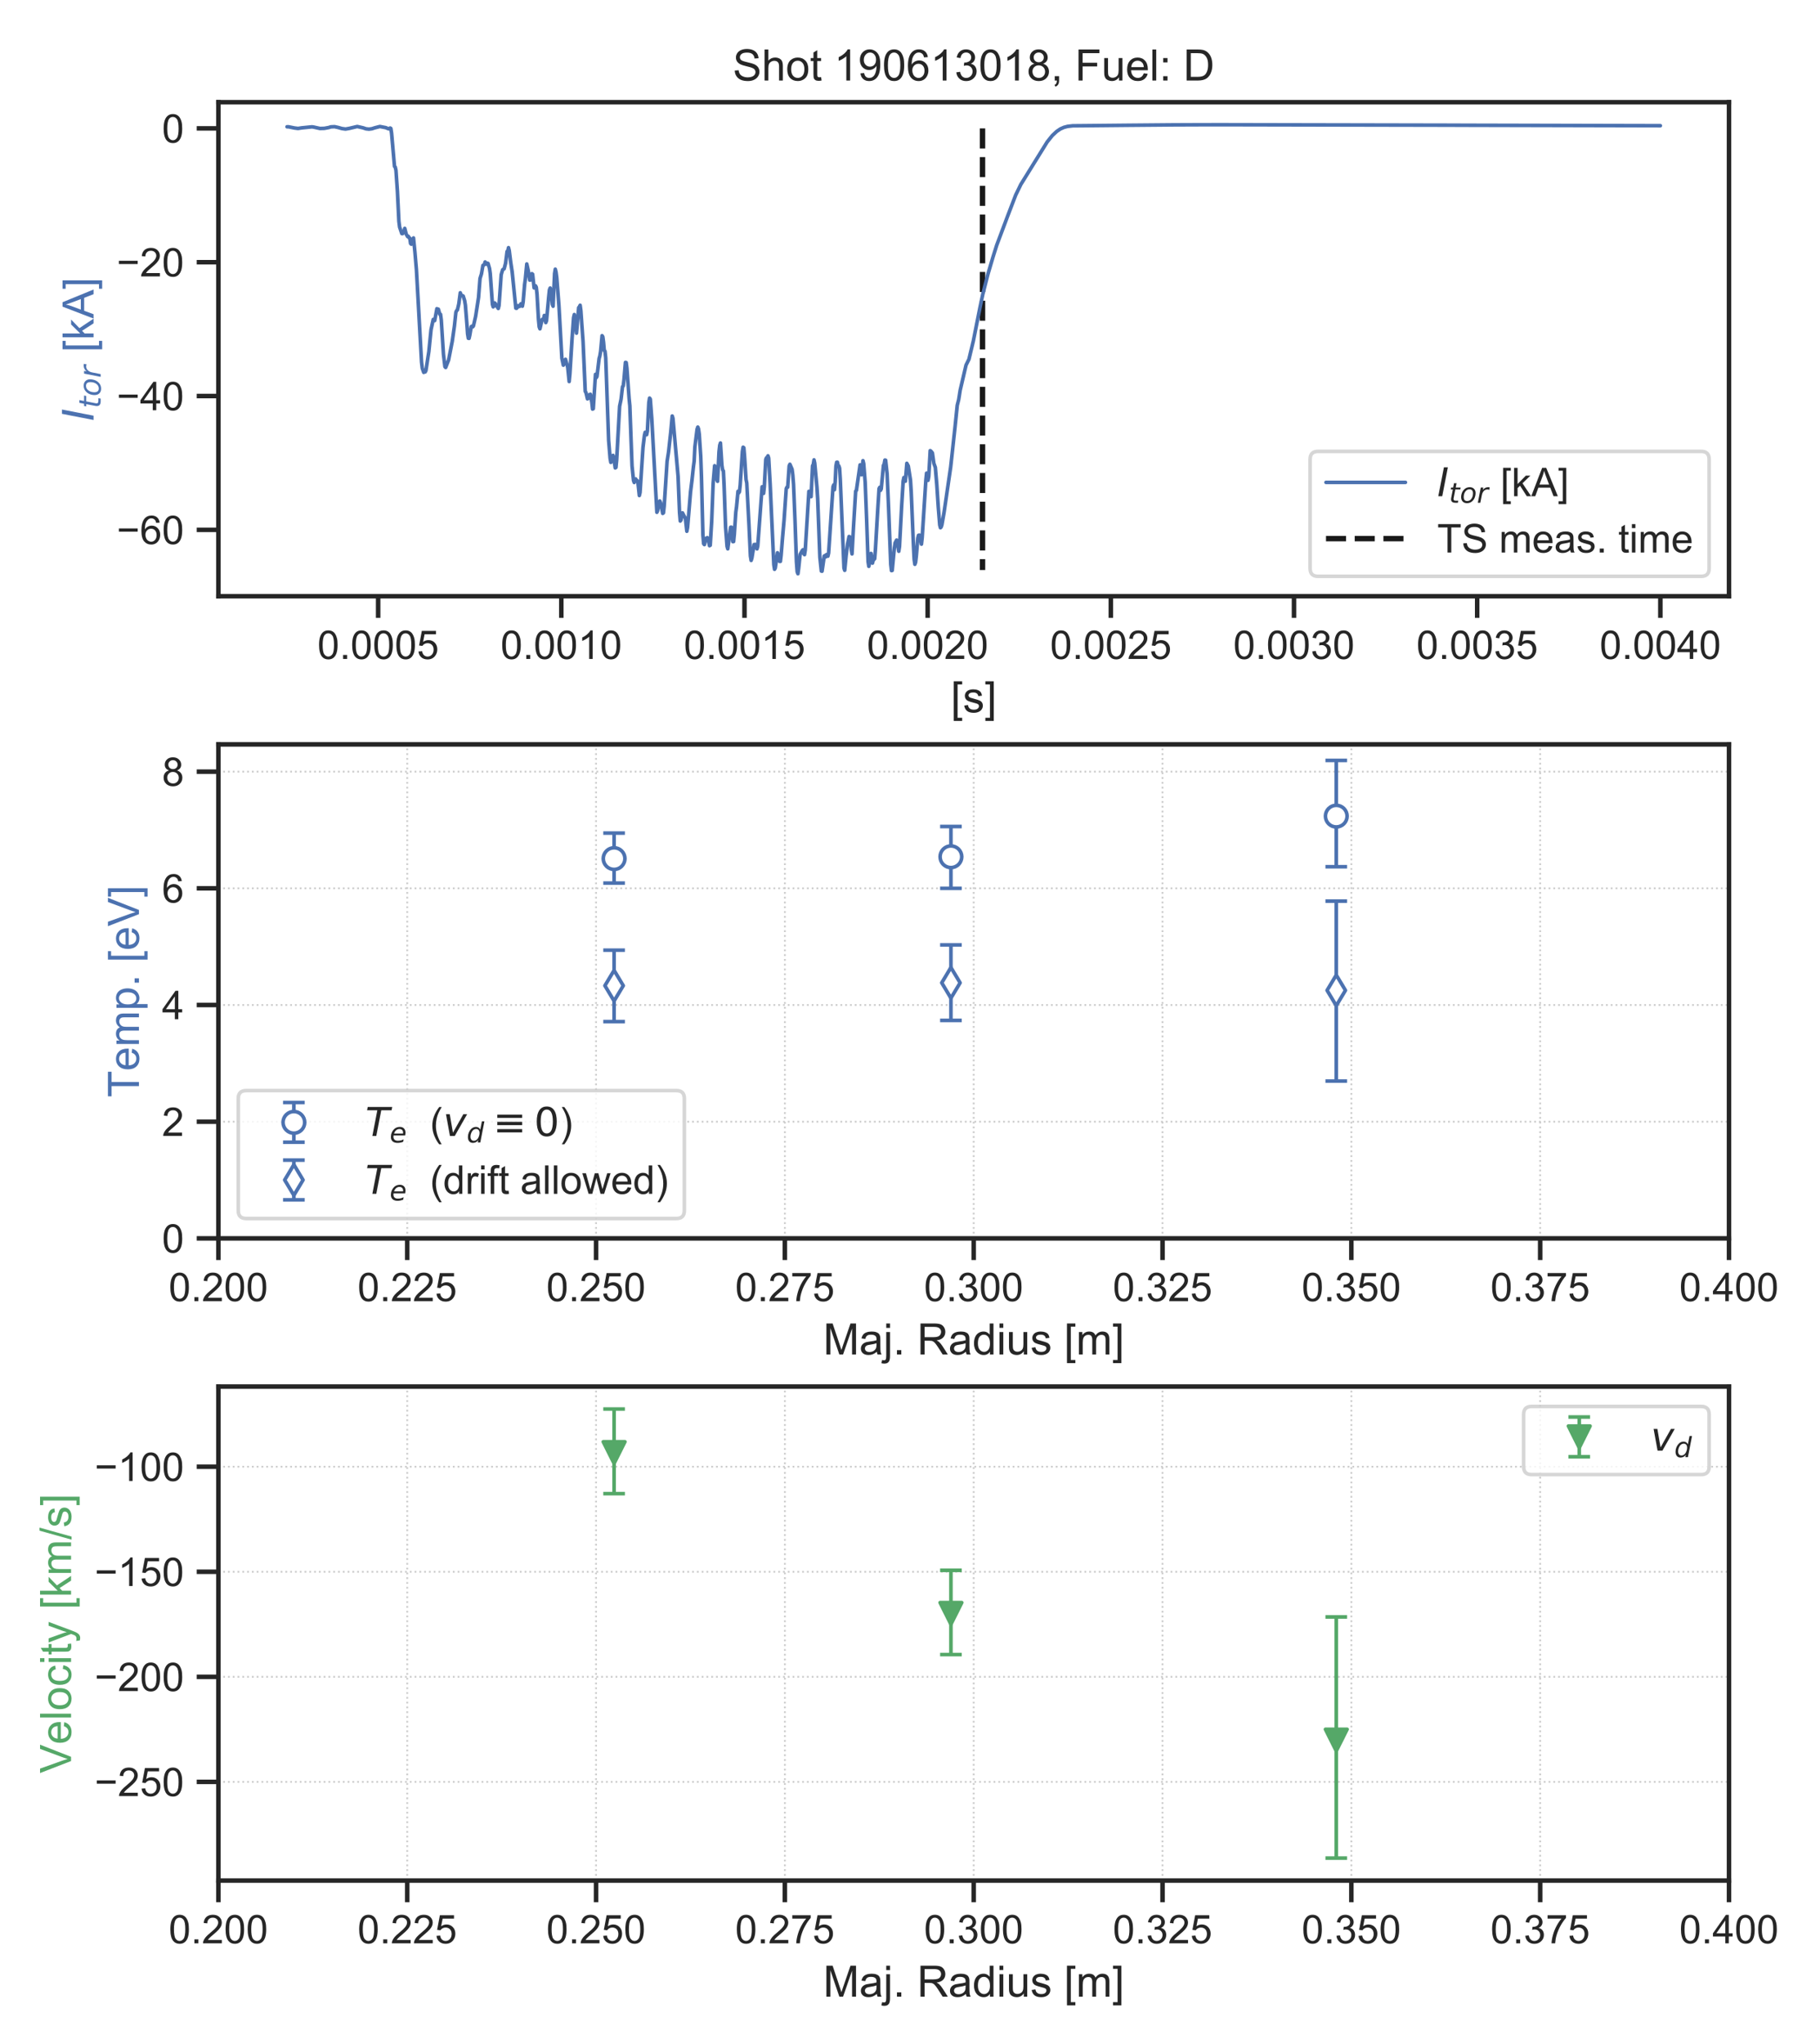 <?xml version="1.0" encoding="utf-8" standalone="no"?>
<!DOCTYPE svg PUBLIC "-//W3C//DTD SVG 1.1//EN"
  "http://www.w3.org/Graphics/SVG/1.1/DTD/svg11.dtd">
<!-- Created with matplotlib (https://matplotlib.org/) -->
<svg height="565.92pt" version="1.1" viewBox="0 0 504 565.92" width="504pt" xmlns="http://www.w3.org/2000/svg" xmlns:xlink="http://www.w3.org/1999/xlink">
 <defs>
  <style type="text/css">
*{stroke-linecap:butt;stroke-linejoin:round;}
  </style>
 </defs>
 <g id="figure_1">
  <g id="patch_1">
   <path d="M 0 565.92 
L 504 565.92 
L 504 0 
L 0 0 
z
" style="fill:#ffffff;"/>
  </g>
  <g id="axes_1">
   <g id="patch_2">
    <path d="M 60.48 342.853 
L 478.8 342.853 
L 478.8 206.089 
L 60.48 206.089 
z
" style="fill:#ffffff;"/>
   </g>
   <g id="matplotlib.axis_1">
    <g id="xtick_1">
     <g id="line2d_1">
      <path clip-path="url(#pfb24782989)" d="M 60.48 342.853 
L 60.48 206.089 
" style="fill:none;stroke:#cccccc;stroke-dasharray:0.5,0.825;stroke-dashoffset:0;stroke-width:0.5;"/>
     </g>
     <g id="line2d_2">
      <defs>
       <path d="M 0 0 
L 0 6 
" id="m89d2aa4bd2" style="stroke:#262626;stroke-width:1.25;"/>
      </defs>
      <g>
       <use style="fill:#262626;stroke:#262626;stroke-width:1.25;" x="60.48" xlink:href="#m89d2aa4bd2" y="342.853"/>
      </g>
     </g>
     <g id="text_1">
      <!-- 0.200 -->
      <defs>
       <path d="M 4.156 35.297 
Q 4.156 48 6.766 55.734 
Q 9.375 63.484 14.516 67.672 
Q 19.672 71.875 27.484 71.875 
Q 33.25 71.875 37.594 69.547 
Q 41.938 67.234 44.766 62.859 
Q 47.609 58.5 49.219 52.219 
Q 50.828 45.953 50.828 35.297 
Q 50.828 22.703 48.234 14.969 
Q 45.656 7.234 40.5 3 
Q 35.359 -1.219 27.484 -1.219 
Q 17.141 -1.219 11.234 6.203 
Q 4.156 15.141 4.156 35.297 
z
M 13.188 35.297 
Q 13.188 17.672 17.312 11.828 
Q 21.438 6 27.484 6 
Q 33.547 6 37.672 11.859 
Q 41.797 17.719 41.797 35.297 
Q 41.797 52.984 37.672 58.781 
Q 33.547 64.594 27.391 64.594 
Q 21.344 64.594 17.719 59.469 
Q 13.188 52.938 13.188 35.297 
z
" id="ArialMT-48"/>
       <path d="M 9.078 0 
L 9.078 10.016 
L 19.094 10.016 
L 19.094 0 
z
" id="ArialMT-46"/>
       <path d="M 50.344 8.453 
L 50.344 0 
L 3.031 0 
Q 2.938 3.172 4.047 6.109 
Q 5.859 10.938 9.828 15.625 
Q 13.812 20.312 21.344 26.469 
Q 33.016 36.031 37.109 41.625 
Q 41.219 47.219 41.219 52.203 
Q 41.219 57.422 37.469 61 
Q 33.734 64.594 27.734 64.594 
Q 21.391 64.594 17.578 60.781 
Q 13.766 56.984 13.719 50.25 
L 4.688 51.172 
Q 5.609 61.281 11.656 66.578 
Q 17.719 71.875 27.938 71.875 
Q 38.234 71.875 44.234 66.156 
Q 50.25 60.453 50.25 52 
Q 50.25 47.703 48.484 43.547 
Q 46.734 39.406 42.656 34.812 
Q 38.578 30.219 29.109 22.219 
Q 21.188 15.578 18.938 13.203 
Q 16.703 10.844 15.234 8.453 
z
" id="ArialMT-50"/>
      </defs>
      <g style="fill:#262626;" transform="translate(46.718 360.227)scale(0.11 -0.11)">
       <use xlink:href="#ArialMT-48"/>
       <use x="55.615" xlink:href="#ArialMT-46"/>
       <use x="83.398" xlink:href="#ArialMT-50"/>
       <use x="139.014" xlink:href="#ArialMT-48"/>
       <use x="194.629" xlink:href="#ArialMT-48"/>
      </g>
     </g>
    </g>
    <g id="xtick_2">
     <g id="line2d_3">
      <path clip-path="url(#pfb24782989)" d="M 112.77 342.853 
L 112.77 206.089 
" style="fill:none;stroke:#cccccc;stroke-dasharray:0.5,0.825;stroke-dashoffset:0;stroke-width:0.5;"/>
     </g>
     <g id="line2d_4">
      <g>
       <use style="fill:#262626;stroke:#262626;stroke-width:1.25;" x="112.77" xlink:href="#m89d2aa4bd2" y="342.853"/>
      </g>
     </g>
     <g id="text_2">
      <!-- 0.225 -->
      <defs>
       <path d="M 4.156 18.75 
L 13.375 19.531 
Q 14.406 12.797 18.141 9.391 
Q 21.875 6 27.156 6 
Q 33.5 6 37.891 10.781 
Q 42.281 15.578 42.281 23.484 
Q 42.281 31 38.062 35.344 
Q 33.844 39.703 27 39.703 
Q 22.75 39.703 19.328 37.766 
Q 15.922 35.844 13.969 32.766 
L 5.719 33.844 
L 12.641 70.609 
L 48.25 70.609 
L 48.25 62.203 
L 19.672 62.203 
L 15.828 42.969 
Q 22.266 47.469 29.344 47.469 
Q 38.719 47.469 45.156 40.969 
Q 51.609 34.469 51.609 24.266 
Q 51.609 14.547 45.953 7.469 
Q 39.062 -1.219 27.156 -1.219 
Q 17.391 -1.219 11.203 4.25 
Q 5.031 9.719 4.156 18.75 
z
" id="ArialMT-53"/>
      </defs>
      <g style="fill:#262626;" transform="translate(99.008 360.227)scale(0.11 -0.11)">
       <use xlink:href="#ArialMT-48"/>
       <use x="55.615" xlink:href="#ArialMT-46"/>
       <use x="83.398" xlink:href="#ArialMT-50"/>
       <use x="139.014" xlink:href="#ArialMT-50"/>
       <use x="194.629" xlink:href="#ArialMT-53"/>
      </g>
     </g>
    </g>
    <g id="xtick_3">
     <g id="line2d_5">
      <path clip-path="url(#pfb24782989)" d="M 165.06 342.853 
L 165.06 206.089 
" style="fill:none;stroke:#cccccc;stroke-dasharray:0.5,0.825;stroke-dashoffset:0;stroke-width:0.5;"/>
     </g>
     <g id="line2d_6">
      <g>
       <use style="fill:#262626;stroke:#262626;stroke-width:1.25;" x="165.06" xlink:href="#m89d2aa4bd2" y="342.853"/>
      </g>
     </g>
     <g id="text_3">
      <!-- 0.250 -->
      <g style="fill:#262626;" transform="translate(151.298 360.227)scale(0.11 -0.11)">
       <use xlink:href="#ArialMT-48"/>
       <use x="55.615" xlink:href="#ArialMT-46"/>
       <use x="83.398" xlink:href="#ArialMT-50"/>
       <use x="139.014" xlink:href="#ArialMT-53"/>
       <use x="194.629" xlink:href="#ArialMT-48"/>
      </g>
     </g>
    </g>
    <g id="xtick_4">
     <g id="line2d_7">
      <path clip-path="url(#pfb24782989)" d="M 217.35 342.853 
L 217.35 206.089 
" style="fill:none;stroke:#cccccc;stroke-dasharray:0.5,0.825;stroke-dashoffset:0;stroke-width:0.5;"/>
     </g>
     <g id="line2d_8">
      <g>
       <use style="fill:#262626;stroke:#262626;stroke-width:1.25;" x="217.35" xlink:href="#m89d2aa4bd2" y="342.853"/>
      </g>
     </g>
     <g id="text_4">
      <!-- 0.275 -->
      <defs>
       <path d="M 4.734 62.203 
L 4.734 70.656 
L 51.078 70.656 
L 51.078 63.812 
Q 44.234 56.547 37.516 44.484 
Q 30.812 32.422 27.156 19.672 
Q 24.516 10.688 23.781 0 
L 14.75 0 
Q 14.891 8.453 18.062 20.406 
Q 21.234 32.375 27.172 43.484 
Q 33.109 54.594 39.797 62.203 
z
" id="ArialMT-55"/>
      </defs>
      <g style="fill:#262626;" transform="translate(203.588 360.227)scale(0.11 -0.11)">
       <use xlink:href="#ArialMT-48"/>
       <use x="55.615" xlink:href="#ArialMT-46"/>
       <use x="83.398" xlink:href="#ArialMT-50"/>
       <use x="139.014" xlink:href="#ArialMT-55"/>
       <use x="194.629" xlink:href="#ArialMT-53"/>
      </g>
     </g>
    </g>
    <g id="xtick_5">
     <g id="line2d_9">
      <path clip-path="url(#pfb24782989)" d="M 269.64 342.853 
L 269.64 206.089 
" style="fill:none;stroke:#cccccc;stroke-dasharray:0.5,0.825;stroke-dashoffset:0;stroke-width:0.5;"/>
     </g>
     <g id="line2d_10">
      <g>
       <use style="fill:#262626;stroke:#262626;stroke-width:1.25;" x="269.64" xlink:href="#m89d2aa4bd2" y="342.853"/>
      </g>
     </g>
     <g id="text_5">
      <!-- 0.300 -->
      <defs>
       <path d="M 4.203 18.891 
L 12.984 20.062 
Q 14.5 12.594 18.141 9.297 
Q 21.781 6 27 6 
Q 33.203 6 37.469 10.297 
Q 41.75 14.594 41.75 20.953 
Q 41.75 27 37.797 30.922 
Q 33.844 34.859 27.734 34.859 
Q 25.25 34.859 21.531 33.891 
L 22.516 41.609 
Q 23.391 41.5 23.922 41.5 
Q 29.547 41.5 34.031 44.422 
Q 38.531 47.359 38.531 53.469 
Q 38.531 58.297 35.25 61.469 
Q 31.984 64.656 26.812 64.656 
Q 21.688 64.656 18.266 61.422 
Q 14.844 58.203 13.875 51.766 
L 5.078 53.328 
Q 6.688 62.156 12.391 67.016 
Q 18.109 71.875 26.609 71.875 
Q 32.469 71.875 37.391 69.359 
Q 42.328 66.844 44.938 62.5 
Q 47.562 58.156 47.562 53.266 
Q 47.562 48.641 45.062 44.828 
Q 42.578 41.016 37.703 38.766 
Q 44.047 37.312 47.562 32.688 
Q 51.078 28.078 51.078 21.141 
Q 51.078 11.766 44.234 5.25 
Q 37.406 -1.266 26.953 -1.266 
Q 17.531 -1.266 11.297 4.344 
Q 5.078 9.969 4.203 18.891 
z
" id="ArialMT-51"/>
      </defs>
      <g style="fill:#262626;" transform="translate(255.878 360.227)scale(0.11 -0.11)">
       <use xlink:href="#ArialMT-48"/>
       <use x="55.615" xlink:href="#ArialMT-46"/>
       <use x="83.398" xlink:href="#ArialMT-51"/>
       <use x="139.014" xlink:href="#ArialMT-48"/>
       <use x="194.629" xlink:href="#ArialMT-48"/>
      </g>
     </g>
    </g>
    <g id="xtick_6">
     <g id="line2d_11">
      <path clip-path="url(#pfb24782989)" d="M 321.93 342.853 
L 321.93 206.089 
" style="fill:none;stroke:#cccccc;stroke-dasharray:0.5,0.825;stroke-dashoffset:0;stroke-width:0.5;"/>
     </g>
     <g id="line2d_12">
      <g>
       <use style="fill:#262626;stroke:#262626;stroke-width:1.25;" x="321.93" xlink:href="#m89d2aa4bd2" y="342.853"/>
      </g>
     </g>
     <g id="text_6">
      <!-- 0.325 -->
      <g style="fill:#262626;" transform="translate(308.168 360.227)scale(0.11 -0.11)">
       <use xlink:href="#ArialMT-48"/>
       <use x="55.615" xlink:href="#ArialMT-46"/>
       <use x="83.398" xlink:href="#ArialMT-51"/>
       <use x="139.014" xlink:href="#ArialMT-50"/>
       <use x="194.629" xlink:href="#ArialMT-53"/>
      </g>
     </g>
    </g>
    <g id="xtick_7">
     <g id="line2d_13">
      <path clip-path="url(#pfb24782989)" d="M 374.22 342.853 
L 374.22 206.089 
" style="fill:none;stroke:#cccccc;stroke-dasharray:0.5,0.825;stroke-dashoffset:0;stroke-width:0.5;"/>
     </g>
     <g id="line2d_14">
      <g>
       <use style="fill:#262626;stroke:#262626;stroke-width:1.25;" x="374.22" xlink:href="#m89d2aa4bd2" y="342.853"/>
      </g>
     </g>
     <g id="text_7">
      <!-- 0.350 -->
      <g style="fill:#262626;" transform="translate(360.458 360.227)scale(0.11 -0.11)">
       <use xlink:href="#ArialMT-48"/>
       <use x="55.615" xlink:href="#ArialMT-46"/>
       <use x="83.398" xlink:href="#ArialMT-51"/>
       <use x="139.014" xlink:href="#ArialMT-53"/>
       <use x="194.629" xlink:href="#ArialMT-48"/>
      </g>
     </g>
    </g>
    <g id="xtick_8">
     <g id="line2d_15">
      <path clip-path="url(#pfb24782989)" d="M 426.51 342.853 
L 426.51 206.089 
" style="fill:none;stroke:#cccccc;stroke-dasharray:0.5,0.825;stroke-dashoffset:0;stroke-width:0.5;"/>
     </g>
     <g id="line2d_16">
      <g>
       <use style="fill:#262626;stroke:#262626;stroke-width:1.25;" x="426.51" xlink:href="#m89d2aa4bd2" y="342.853"/>
      </g>
     </g>
     <g id="text_8">
      <!-- 0.375 -->
      <g style="fill:#262626;" transform="translate(412.748 360.227)scale(0.11 -0.11)">
       <use xlink:href="#ArialMT-48"/>
       <use x="55.615" xlink:href="#ArialMT-46"/>
       <use x="83.398" xlink:href="#ArialMT-51"/>
       <use x="139.014" xlink:href="#ArialMT-55"/>
       <use x="194.629" xlink:href="#ArialMT-53"/>
      </g>
     </g>
    </g>
    <g id="xtick_9">
     <g id="line2d_17">
      <path clip-path="url(#pfb24782989)" d="M 478.8 342.853 
L 478.8 206.089 
" style="fill:none;stroke:#cccccc;stroke-dasharray:0.5,0.825;stroke-dashoffset:0;stroke-width:0.5;"/>
     </g>
     <g id="line2d_18">
      <g>
       <use style="fill:#262626;stroke:#262626;stroke-width:1.25;" x="478.8" xlink:href="#m89d2aa4bd2" y="342.853"/>
      </g>
     </g>
     <g id="text_9">
      <!-- 0.400 -->
      <defs>
       <path d="M 32.328 0 
L 32.328 17.141 
L 1.266 17.141 
L 1.266 25.203 
L 33.938 71.578 
L 41.109 71.578 
L 41.109 25.203 
L 50.781 25.203 
L 50.781 17.141 
L 41.109 17.141 
L 41.109 0 
z
M 32.328 25.203 
L 32.328 57.469 
L 9.906 25.203 
z
" id="ArialMT-52"/>
      </defs>
      <g style="fill:#262626;" transform="translate(465.038 360.227)scale(0.11 -0.11)">
       <use xlink:href="#ArialMT-48"/>
       <use x="55.615" xlink:href="#ArialMT-46"/>
       <use x="83.398" xlink:href="#ArialMT-52"/>
       <use x="139.014" xlink:href="#ArialMT-48"/>
       <use x="194.629" xlink:href="#ArialMT-48"/>
      </g>
     </g>
    </g>
    <g id="text_10">
     <!-- Maj. Radius [m] -->
     <defs>
      <path d="M 7.422 0 
L 7.422 71.578 
L 21.688 71.578 
L 38.625 20.906 
Q 40.969 13.812 42.047 10.297 
Q 43.266 14.203 45.844 21.781 
L 62.984 71.578 
L 75.734 71.578 
L 75.734 0 
L 66.609 0 
L 66.609 59.906 
L 45.797 0 
L 37.25 0 
L 16.547 60.938 
L 16.547 0 
z
" id="ArialMT-77"/>
      <path d="M 40.438 6.391 
Q 35.547 2.25 31.031 0.531 
Q 26.516 -1.172 21.344 -1.172 
Q 12.797 -1.172 8.203 3 
Q 3.609 7.172 3.609 13.672 
Q 3.609 17.484 5.344 20.625 
Q 7.078 23.781 9.891 25.688 
Q 12.703 27.594 16.219 28.562 
Q 18.797 29.25 24.031 29.891 
Q 34.672 31.156 39.703 32.906 
Q 39.75 34.719 39.75 35.203 
Q 39.75 40.578 37.25 42.781 
Q 33.891 45.75 27.25 45.75 
Q 21.047 45.75 18.094 43.578 
Q 15.141 41.406 13.719 35.891 
L 5.125 37.062 
Q 6.297 42.578 8.984 45.969 
Q 11.672 49.359 16.75 51.188 
Q 21.828 53.031 28.516 53.031 
Q 35.156 53.031 39.297 51.469 
Q 43.453 49.906 45.406 47.531 
Q 47.359 45.172 48.141 41.547 
Q 48.578 39.312 48.578 33.453 
L 48.578 21.734 
Q 48.578 9.469 49.141 6.219 
Q 49.703 2.984 51.375 0 
L 42.188 0 
Q 40.828 2.734 40.438 6.391 
z
M 39.703 26.031 
Q 34.906 24.078 25.344 22.703 
Q 19.922 21.922 17.672 20.938 
Q 15.438 19.969 14.203 18.094 
Q 12.984 16.219 12.984 13.922 
Q 12.984 10.406 15.641 8.062 
Q 18.312 5.719 23.438 5.719 
Q 28.516 5.719 32.469 7.938 
Q 36.422 10.156 38.281 14.016 
Q 39.703 17 39.703 22.797 
z
" id="ArialMT-97"/>
      <path d="M 6.547 61.375 
L 6.547 71.578 
L 15.328 71.578 
L 15.328 61.375 
z
M -4.594 -20.125 
L -2.938 -12.641 
Q -0.297 -13.328 1.219 -13.328 
Q 3.906 -13.328 5.219 -11.547 
Q 6.547 -9.766 6.547 -2.641 
L 6.547 51.859 
L 15.328 51.859 
L 15.328 -2.828 
Q 15.328 -12.406 12.844 -16.156 
Q 9.672 -21.047 2.297 -21.047 
Q -1.266 -21.047 -4.594 -20.125 
z
" id="ArialMT-106"/>
      <path id="ArialMT-32"/>
      <path d="M 7.859 0 
L 7.859 71.578 
L 39.594 71.578 
Q 49.172 71.578 54.141 69.641 
Q 59.125 67.719 62.109 62.828 
Q 65.094 57.953 65.094 52.047 
Q 65.094 44.438 60.156 39.203 
Q 55.219 33.984 44.922 32.562 
Q 48.688 30.766 50.641 29 
Q 54.781 25.203 58.5 19.484 
L 70.953 0 
L 59.031 0 
L 49.562 14.891 
Q 45.406 21.344 42.719 24.75 
Q 40.047 28.172 37.922 29.531 
Q 35.797 30.906 33.594 31.453 
Q 31.984 31.781 28.328 31.781 
L 17.328 31.781 
L 17.328 0 
z
M 17.328 39.984 
L 37.703 39.984 
Q 44.188 39.984 47.844 41.328 
Q 51.516 42.672 53.422 45.625 
Q 55.328 48.578 55.328 52.047 
Q 55.328 57.125 51.641 60.391 
Q 47.953 63.672 39.984 63.672 
L 17.328 63.672 
z
" id="ArialMT-82"/>
      <path d="M 40.234 0 
L 40.234 6.547 
Q 35.297 -1.172 25.734 -1.172 
Q 19.531 -1.172 14.328 2.25 
Q 9.125 5.672 6.266 11.797 
Q 3.422 17.922 3.422 25.875 
Q 3.422 33.641 6 39.969 
Q 8.594 46.297 13.766 49.656 
Q 18.953 53.031 25.344 53.031 
Q 30.031 53.031 33.688 51.047 
Q 37.359 49.078 39.656 45.906 
L 39.656 71.578 
L 48.391 71.578 
L 48.391 0 
z
M 12.453 25.875 
Q 12.453 15.922 16.641 10.984 
Q 20.844 6.062 26.562 6.062 
Q 32.328 6.062 36.344 10.766 
Q 40.375 15.484 40.375 25.141 
Q 40.375 35.797 36.266 40.766 
Q 32.172 45.75 26.172 45.75 
Q 20.312 45.75 16.375 40.969 
Q 12.453 36.188 12.453 25.875 
z
" id="ArialMT-100"/>
      <path d="M 6.641 61.469 
L 6.641 71.578 
L 15.438 71.578 
L 15.438 61.469 
z
M 6.641 0 
L 6.641 51.859 
L 15.438 51.859 
L 15.438 0 
z
" id="ArialMT-105"/>
      <path d="M 40.578 0 
L 40.578 7.625 
Q 34.516 -1.172 24.125 -1.172 
Q 19.531 -1.172 15.547 0.578 
Q 11.578 2.344 9.641 5 
Q 7.719 7.672 6.938 11.531 
Q 6.391 14.109 6.391 19.734 
L 6.391 51.859 
L 15.188 51.859 
L 15.188 23.094 
Q 15.188 16.219 15.719 13.812 
Q 16.547 10.359 19.234 8.375 
Q 21.922 6.391 25.875 6.391 
Q 29.828 6.391 33.297 8.422 
Q 36.766 10.453 38.203 13.938 
Q 39.656 17.438 39.656 24.078 
L 39.656 51.859 
L 48.438 51.859 
L 48.438 0 
z
" id="ArialMT-117"/>
      <path d="M 3.078 15.484 
L 11.766 16.844 
Q 12.5 11.625 15.844 8.844 
Q 19.188 6.062 25.203 6.062 
Q 31.25 6.062 34.172 8.516 
Q 37.109 10.984 37.109 14.312 
Q 37.109 17.281 34.516 19 
Q 32.719 20.172 25.531 21.969 
Q 15.875 24.422 12.141 26.203 
Q 8.406 27.984 6.469 31.125 
Q 4.547 34.281 4.547 38.094 
Q 4.547 41.547 6.125 44.5 
Q 7.719 47.469 10.453 49.422 
Q 12.5 50.922 16.031 51.969 
Q 19.578 53.031 23.641 53.031 
Q 29.734 53.031 34.344 51.266 
Q 38.969 49.516 41.156 46.5 
Q 43.359 43.5 44.188 38.484 
L 35.594 37.312 
Q 35.016 41.312 32.203 43.547 
Q 29.391 45.797 24.266 45.797 
Q 18.219 45.797 15.625 43.797 
Q 13.031 41.797 13.031 39.109 
Q 13.031 37.406 14.109 36.031 
Q 15.188 34.625 17.484 33.688 
Q 18.797 33.203 25.25 31.453 
Q 34.578 28.953 38.25 27.359 
Q 41.938 25.781 44.031 22.75 
Q 46.141 19.734 46.141 15.234 
Q 46.141 10.844 43.578 6.953 
Q 41.016 3.078 36.172 0.953 
Q 31.344 -1.172 25.25 -1.172 
Q 15.141 -1.172 9.844 3.031 
Q 4.547 7.234 3.078 15.484 
z
" id="ArialMT-115"/>
      <path d="M 6.781 -19.875 
L 6.781 71.578 
L 26.172 71.578 
L 26.172 64.312 
L 15.578 64.312 
L 15.578 -12.594 
L 26.172 -12.594 
L 26.172 -19.875 
z
" id="ArialMT-91"/>
      <path d="M 6.594 0 
L 6.594 51.859 
L 14.453 51.859 
L 14.453 44.578 
Q 16.891 48.391 20.938 50.703 
Q 25 53.031 30.172 53.031 
Q 35.938 53.031 39.625 50.641 
Q 43.312 48.25 44.828 43.953 
Q 50.984 53.031 60.844 53.031 
Q 68.562 53.031 72.703 48.75 
Q 76.859 44.484 76.859 35.594 
L 76.859 0 
L 68.109 0 
L 68.109 32.672 
Q 68.109 37.938 67.25 40.25 
Q 66.406 42.578 64.156 43.984 
Q 61.922 45.406 58.891 45.406 
Q 53.422 45.406 49.797 41.766 
Q 46.188 38.141 46.188 30.125 
L 46.188 0 
L 37.406 0 
L 37.406 33.688 
Q 37.406 39.547 35.25 42.469 
Q 33.109 45.406 28.219 45.406 
Q 24.516 45.406 21.359 43.453 
Q 18.219 41.5 16.797 37.734 
Q 15.375 33.984 15.375 26.906 
L 15.375 0 
z
" id="ArialMT-109"/>
      <path d="M 21.297 -19.875 
L 1.906 -19.875 
L 1.906 -12.594 
L 12.5 -12.594 
L 12.5 64.312 
L 1.906 64.312 
L 1.906 71.578 
L 21.297 71.578 
z
" id="ArialMT-93"/>
     </defs>
     <g style="fill:#262626;" transform="translate(227.964 375.002)scale(0.12 -0.12)">
      <use xlink:href="#ArialMT-77"/>
      <use x="83.301" xlink:href="#ArialMT-97"/>
      <use x="138.916" xlink:href="#ArialMT-106"/>
      <use x="161.133" xlink:href="#ArialMT-46"/>
      <use x="188.916" xlink:href="#ArialMT-32"/>
      <use x="216.699" xlink:href="#ArialMT-82"/>
      <use x="288.916" xlink:href="#ArialMT-97"/>
      <use x="344.531" xlink:href="#ArialMT-100"/>
      <use x="400.146" xlink:href="#ArialMT-105"/>
      <use x="422.363" xlink:href="#ArialMT-117"/>
      <use x="477.979" xlink:href="#ArialMT-115"/>
      <use x="527.979" xlink:href="#ArialMT-32"/>
      <use x="555.762" xlink:href="#ArialMT-91"/>
      <use x="583.545" xlink:href="#ArialMT-109"/>
      <use x="666.846" xlink:href="#ArialMT-93"/>
     </g>
    </g>
   </g>
   <g id="matplotlib.axis_2">
    <g id="ytick_1">
     <g id="line2d_19">
      <path clip-path="url(#pfb24782989)" d="M 60.48 342.853 
L 478.8 342.853 
" style="fill:none;stroke:#cccccc;stroke-dasharray:0.5,0.825;stroke-dashoffset:0;stroke-width:0.5;"/>
     </g>
     <g id="line2d_20">
      <defs>
       <path d="M 0 0 
L -6 0 
" id="me45f58d568" style="stroke:#262626;stroke-width:1.25;"/>
      </defs>
      <g>
       <use style="fill:#262626;stroke:#262626;stroke-width:1.25;" x="60.48" xlink:href="#me45f58d568" y="342.853"/>
      </g>
     </g>
     <g id="text_11">
      <!-- 0 -->
      <g style="fill:#262626;" transform="translate(44.863 346.79)scale(0.11 -0.11)">
       <use xlink:href="#ArialMT-48"/>
      </g>
     </g>
    </g>
    <g id="ytick_2">
     <g id="line2d_21">
      <path clip-path="url(#pfb24782989)" d="M 60.48 310.548 
L 478.8 310.548 
" style="fill:none;stroke:#cccccc;stroke-dasharray:0.5,0.825;stroke-dashoffset:0;stroke-width:0.5;"/>
     </g>
     <g id="line2d_22">
      <g>
       <use style="fill:#262626;stroke:#262626;stroke-width:1.25;" x="60.48" xlink:href="#me45f58d568" y="310.548"/>
      </g>
     </g>
     <g id="text_12">
      <!-- 2 -->
      <g style="fill:#262626;" transform="translate(44.863 314.485)scale(0.11 -0.11)">
       <use xlink:href="#ArialMT-50"/>
      </g>
     </g>
    </g>
    <g id="ytick_3">
     <g id="line2d_23">
      <path clip-path="url(#pfb24782989)" d="M 60.48 278.243 
L 478.8 278.243 
" style="fill:none;stroke:#cccccc;stroke-dasharray:0.5,0.825;stroke-dashoffset:0;stroke-width:0.5;"/>
     </g>
     <g id="line2d_24">
      <g>
       <use style="fill:#262626;stroke:#262626;stroke-width:1.25;" x="60.48" xlink:href="#me45f58d568" y="278.243"/>
      </g>
     </g>
     <g id="text_13">
      <!-- 4 -->
      <g style="fill:#262626;" transform="translate(44.863 282.179)scale(0.11 -0.11)">
       <use xlink:href="#ArialMT-52"/>
      </g>
     </g>
    </g>
    <g id="ytick_4">
     <g id="line2d_25">
      <path clip-path="url(#pfb24782989)" d="M 60.48 245.937 
L 478.8 245.937 
" style="fill:none;stroke:#cccccc;stroke-dasharray:0.5,0.825;stroke-dashoffset:0;stroke-width:0.5;"/>
     </g>
     <g id="line2d_26">
      <g>
       <use style="fill:#262626;stroke:#262626;stroke-width:1.25;" x="60.48" xlink:href="#me45f58d568" y="245.937"/>
      </g>
     </g>
     <g id="text_14">
      <!-- 6 -->
      <defs>
       <path d="M 49.75 54.047 
L 41.016 53.375 
Q 39.844 58.547 37.703 60.891 
Q 34.125 64.656 28.906 64.656 
Q 24.703 64.656 21.531 62.312 
Q 17.391 59.281 14.984 53.469 
Q 12.594 47.656 12.5 36.922 
Q 15.672 41.75 20.266 44.094 
Q 24.859 46.438 29.891 46.438 
Q 38.672 46.438 44.844 39.969 
Q 51.031 33.5 51.031 23.25 
Q 51.031 16.5 48.125 10.719 
Q 45.219 4.938 40.141 1.859 
Q 35.062 -1.219 28.609 -1.219 
Q 17.625 -1.219 10.688 6.859 
Q 3.766 14.938 3.766 33.5 
Q 3.766 54.25 11.422 63.672 
Q 18.109 71.875 29.438 71.875 
Q 37.891 71.875 43.281 67.141 
Q 48.688 62.406 49.75 54.047 
z
M 13.875 23.188 
Q 13.875 18.656 15.797 14.5 
Q 17.719 10.359 21.188 8.172 
Q 24.656 6 28.469 6 
Q 34.031 6 38.031 10.484 
Q 42.047 14.984 42.047 22.703 
Q 42.047 30.125 38.078 34.391 
Q 34.125 38.672 28.125 38.672 
Q 22.172 38.672 18.016 34.391 
Q 13.875 30.125 13.875 23.188 
z
" id="ArialMT-54"/>
      </defs>
      <g style="fill:#262626;" transform="translate(44.863 249.874)scale(0.11 -0.11)">
       <use xlink:href="#ArialMT-54"/>
      </g>
     </g>
    </g>
    <g id="ytick_5">
     <g id="line2d_27">
      <path clip-path="url(#pfb24782989)" d="M 60.48 213.632 
L 478.8 213.632 
" style="fill:none;stroke:#cccccc;stroke-dasharray:0.5,0.825;stroke-dashoffset:0;stroke-width:0.5;"/>
     </g>
     <g id="line2d_28">
      <g>
       <use style="fill:#262626;stroke:#262626;stroke-width:1.25;" x="60.48" xlink:href="#me45f58d568" y="213.632"/>
      </g>
     </g>
     <g id="text_15">
      <!-- 8 -->
      <defs>
       <path d="M 17.672 38.812 
Q 12.203 40.828 9.562 44.531 
Q 6.938 48.25 6.938 53.422 
Q 6.938 61.234 12.547 66.547 
Q 18.172 71.875 27.484 71.875 
Q 36.859 71.875 42.578 66.422 
Q 48.297 60.984 48.297 53.172 
Q 48.297 48.188 45.672 44.5 
Q 43.062 40.828 37.75 38.812 
Q 44.344 36.672 47.781 31.875 
Q 51.219 27.094 51.219 20.453 
Q 51.219 11.281 44.719 5.031 
Q 38.234 -1.219 27.641 -1.219 
Q 17.047 -1.219 10.547 5.047 
Q 4.047 11.328 4.047 20.703 
Q 4.047 27.688 7.594 32.391 
Q 11.141 37.109 17.672 38.812 
z
M 15.922 53.719 
Q 15.922 48.641 19.188 45.406 
Q 22.469 42.188 27.688 42.188 
Q 32.766 42.188 36.016 45.375 
Q 39.266 48.578 39.266 53.219 
Q 39.266 58.062 35.906 61.359 
Q 32.562 64.656 27.594 64.656 
Q 22.562 64.656 19.234 61.422 
Q 15.922 58.203 15.922 53.719 
z
M 13.094 20.656 
Q 13.094 16.891 14.875 13.375 
Q 16.656 9.859 20.172 7.922 
Q 23.688 6 27.734 6 
Q 34.031 6 38.125 10.047 
Q 42.234 14.109 42.234 20.359 
Q 42.234 26.703 38.016 30.859 
Q 33.797 35.016 27.438 35.016 
Q 21.234 35.016 17.156 30.906 
Q 13.094 26.812 13.094 20.656 
z
" id="ArialMT-56"/>
      </defs>
      <g style="fill:#262626;" transform="translate(44.863 217.569)scale(0.11 -0.11)">
       <use xlink:href="#ArialMT-56"/>
      </g>
     </g>
    </g>
    <g id="text_16">
     <!-- Temp. [eV] -->
     <defs>
      <path d="M 25.922 0 
L 25.922 63.141 
L 2.344 63.141 
L 2.344 71.578 
L 59.078 71.578 
L 59.078 63.141 
L 35.406 63.141 
L 35.406 0 
z
" id="ArialMT-84"/>
      <path d="M 42.094 16.703 
L 51.172 15.578 
Q 49.031 7.625 43.219 3.219 
Q 37.406 -1.172 28.375 -1.172 
Q 17 -1.172 10.328 5.828 
Q 3.656 12.844 3.656 25.484 
Q 3.656 38.578 10.391 45.797 
Q 17.141 53.031 27.875 53.031 
Q 38.281 53.031 44.875 45.953 
Q 51.469 38.875 51.469 26.031 
Q 51.469 25.25 51.422 23.688 
L 12.75 23.688 
Q 13.234 15.141 17.578 10.594 
Q 21.922 6.062 28.422 6.062 
Q 33.25 6.062 36.672 8.594 
Q 40.094 11.141 42.094 16.703 
z
M 13.234 30.906 
L 42.188 30.906 
Q 41.609 37.453 38.875 40.719 
Q 34.672 45.797 27.984 45.797 
Q 21.922 45.797 17.797 41.75 
Q 13.672 37.703 13.234 30.906 
z
" id="ArialMT-101"/>
      <path d="M 6.594 -19.875 
L 6.594 51.859 
L 14.594 51.859 
L 14.594 45.125 
Q 17.438 49.078 21 51.047 
Q 24.562 53.031 29.641 53.031 
Q 36.281 53.031 41.359 49.609 
Q 46.438 46.188 49.016 39.953 
Q 51.609 33.734 51.609 26.312 
Q 51.609 18.359 48.75 11.984 
Q 45.906 5.609 40.453 2.219 
Q 35.016 -1.172 29 -1.172 
Q 24.609 -1.172 21.109 0.688 
Q 17.625 2.547 15.375 5.375 
L 15.375 -19.875 
z
M 14.547 25.641 
Q 14.547 15.625 18.594 10.844 
Q 22.656 6.062 28.422 6.062 
Q 34.281 6.062 38.453 11.016 
Q 42.625 15.969 42.625 26.375 
Q 42.625 36.281 38.547 41.203 
Q 34.469 46.141 28.812 46.141 
Q 23.188 46.141 18.859 40.891 
Q 14.547 35.641 14.547 25.641 
z
" id="ArialMT-112"/>
      <path d="M 28.172 0 
L 0.438 71.578 
L 10.688 71.578 
L 29.297 19.578 
Q 31.547 13.328 33.062 7.859 
Q 34.719 13.719 36.922 19.578 
L 56.25 71.578 
L 65.922 71.578 
L 37.891 0 
z
" id="ArialMT-86"/>
     </defs>
     <g style="fill:#4c72b0;" transform="translate(38.478 303.803)rotate(-90)scale(0.12 -0.12)">
      <use xlink:href="#ArialMT-84"/>
      <use x="60.912" xlink:href="#ArialMT-101"/>
      <use x="116.527" xlink:href="#ArialMT-109"/>
      <use x="199.828" xlink:href="#ArialMT-112"/>
      <use x="255.443" xlink:href="#ArialMT-46"/>
      <use x="283.227" xlink:href="#ArialMT-32"/>
      <use x="311.01" xlink:href="#ArialMT-91"/>
      <use x="338.793" xlink:href="#ArialMT-101"/>
      <use x="394.408" xlink:href="#ArialMT-86"/>
      <use x="461.107" xlink:href="#ArialMT-93"/>
     </g>
    </g>
   </g>
   <g id="LineCollection_1">
    <path clip-path="url(#pfb24782989)" d="M 370.044 239.957 
L 370.044 210.527 
" style="fill:none;stroke:#4c72b0;"/>
   </g>
   <g id="LineCollection_2">
    <path clip-path="url(#pfb24782989)" d="M 370.044 299.292 
L 370.044 249.479 
" style="fill:none;stroke:#4c72b0;"/>
   </g>
   <g id="LineCollection_3">
    <path clip-path="url(#pfb24782989)" d="M 263.334 245.938 
L 263.334 228.821 
" style="fill:none;stroke:#4c72b0;"/>
   </g>
   <g id="LineCollection_4">
    <path clip-path="url(#pfb24782989)" d="M 263.334 282.503 
L 263.334 261.61 
" style="fill:none;stroke:#4c72b0;"/>
   </g>
   <g id="LineCollection_5">
    <path clip-path="url(#pfb24782989)" d="M 170.056 244.483 
L 170.056 230.644 
" style="fill:none;stroke:#4c72b0;"/>
   </g>
   <g id="LineCollection_6">
    <path clip-path="url(#pfb24782989)" d="M 170.056 282.837 
L 170.056 263.059 
" style="fill:none;stroke:#4c72b0;"/>
   </g>
   <g id="line2d_29">
    <defs>
     <path d="M 3 0 
L -3 -0 
" id="m7ea79a6216" style="stroke:#4c72b0;"/>
    </defs>
    <g clip-path="url(#pfb24782989)">
     <use style="fill:#4c72b0;stroke:#4c72b0;" x="370.044" xlink:href="#m7ea79a6216" y="239.957"/>
    </g>
   </g>
   <g id="line2d_30">
    <g clip-path="url(#pfb24782989)">
     <use style="fill:#4c72b0;stroke:#4c72b0;" x="370.044" xlink:href="#m7ea79a6216" y="210.527"/>
    </g>
   </g>
   <g id="line2d_31">
    <g clip-path="url(#pfb24782989)">
     <use style="fill:#4c72b0;stroke:#4c72b0;" x="370.044" xlink:href="#m7ea79a6216" y="299.292"/>
    </g>
   </g>
   <g id="line2d_32">
    <g clip-path="url(#pfb24782989)">
     <use style="fill:#4c72b0;stroke:#4c72b0;" x="370.044" xlink:href="#m7ea79a6216" y="249.479"/>
    </g>
   </g>
   <g id="line2d_33">
    <g clip-path="url(#pfb24782989)">
     <use style="fill:#4c72b0;stroke:#4c72b0;" x="263.334" xlink:href="#m7ea79a6216" y="245.938"/>
    </g>
   </g>
   <g id="line2d_34">
    <g clip-path="url(#pfb24782989)">
     <use style="fill:#4c72b0;stroke:#4c72b0;" x="263.334" xlink:href="#m7ea79a6216" y="228.821"/>
    </g>
   </g>
   <g id="line2d_35">
    <g clip-path="url(#pfb24782989)">
     <use style="fill:#4c72b0;stroke:#4c72b0;" x="263.334" xlink:href="#m7ea79a6216" y="282.503"/>
    </g>
   </g>
   <g id="line2d_36">
    <g clip-path="url(#pfb24782989)">
     <use style="fill:#4c72b0;stroke:#4c72b0;" x="263.334" xlink:href="#m7ea79a6216" y="261.61"/>
    </g>
   </g>
   <g id="line2d_37">
    <g clip-path="url(#pfb24782989)">
     <use style="fill:#4c72b0;stroke:#4c72b0;" x="170.056" xlink:href="#m7ea79a6216" y="244.483"/>
    </g>
   </g>
   <g id="line2d_38">
    <g clip-path="url(#pfb24782989)">
     <use style="fill:#4c72b0;stroke:#4c72b0;" x="170.056" xlink:href="#m7ea79a6216" y="230.644"/>
    </g>
   </g>
   <g id="line2d_39">
    <g clip-path="url(#pfb24782989)">
     <use style="fill:#4c72b0;stroke:#4c72b0;" x="170.056" xlink:href="#m7ea79a6216" y="282.837"/>
    </g>
   </g>
   <g id="line2d_40">
    <g clip-path="url(#pfb24782989)">
     <use style="fill:#4c72b0;stroke:#4c72b0;" x="170.056" xlink:href="#m7ea79a6216" y="263.059"/>
    </g>
   </g>
   <g id="line2d_41">
    <defs>
     <path d="M 0 3 
C 0.796 3 1.559 2.684 2.121 2.121 
C 2.684 1.559 3 0.796 3 0 
C 3 -0.796 2.684 -1.559 2.121 -2.121 
C 1.559 -2.684 0.796 -3 0 -3 
C -0.796 -3 -1.559 -2.684 -2.121 -2.121 
C -2.684 -1.559 -3 -0.796 -3 0 
C -3 0.796 -2.684 1.559 -2.121 2.121 
C -1.559 2.684 -0.796 3 0 3 
z
" id="ma0996c9a0b" style="stroke:#4c72b0;"/>
    </defs>
    <g clip-path="url(#pfb24782989)">
     <use style="fill:#ffffff;stroke:#4c72b0;" x="370.044" xlink:href="#ma0996c9a0b" y="225.951"/>
    </g>
   </g>
   <g id="line2d_42">
    <defs>
     <path d="M -0 4.243 
L 2.546 0 
L 0 -4.243 
L -2.546 -0 
z
" id="me72ee9bf02" style="stroke:#4c72b0;stroke-linejoin:miter;"/>
    </defs>
    <g clip-path="url(#pfb24782989)">
     <use style="fill:#ffffff;stroke:#4c72b0;stroke-linejoin:miter;" x="370.044" xlink:href="#me72ee9bf02" y="274.184"/>
    </g>
   </g>
   <g id="line2d_43">
    <g clip-path="url(#pfb24782989)">
     <use style="fill:#ffffff;stroke:#4c72b0;" x="263.334" xlink:href="#ma0996c9a0b" y="237.2"/>
    </g>
   </g>
   <g id="line2d_44">
    <g clip-path="url(#pfb24782989)">
     <use style="fill:#ffffff;stroke:#4c72b0;stroke-linejoin:miter;" x="263.334" xlink:href="#me72ee9bf02" y="272.095"/>
    </g>
   </g>
   <g id="line2d_45">
    <g clip-path="url(#pfb24782989)">
     <use style="fill:#ffffff;stroke:#4c72b0;" x="170.056" xlink:href="#ma0996c9a0b" y="237.706"/>
    </g>
   </g>
   <g id="line2d_46">
    <g clip-path="url(#pfb24782989)">
     <use style="fill:#ffffff;stroke:#4c72b0;stroke-linejoin:miter;" x="170.056" xlink:href="#me72ee9bf02" y="272.885"/>
    </g>
   </g>
   <g id="patch_3">
    <path d="M 60.48 342.853 
L 60.48 206.089 
" style="fill:none;stroke:#262626;stroke-linecap:square;stroke-linejoin:miter;stroke-width:1.25;"/>
   </g>
   <g id="patch_4">
    <path d="M 478.8 342.853 
L 478.8 206.089 
" style="fill:none;stroke:#262626;stroke-linecap:square;stroke-linejoin:miter;stroke-width:1.25;"/>
   </g>
   <g id="patch_5">
    <path d="M 60.48 342.853 
L 478.8 342.853 
" style="fill:none;stroke:#262626;stroke-linecap:square;stroke-linejoin:miter;stroke-width:1.25;"/>
   </g>
   <g id="patch_6">
    <path d="M 60.48 206.089 
L 478.8 206.089 
" style="fill:none;stroke:#262626;stroke-linecap:square;stroke-linejoin:miter;stroke-width:1.25;"/>
   </g>
   <g id="legend_1">
    <g id="patch_7">
     <path d="M 68.18 337.353 
L 187.31 337.353 
Q 189.51 337.353 189.51 335.153 
L 189.51 304.133 
Q 189.51 301.933 187.31 301.933 
L 68.18 301.933 
Q 65.98 301.933 65.98 304.133 
L 65.98 335.153 
Q 65.98 337.353 68.18 337.353 
z
" style="fill:#ffffff;opacity:0.8;stroke:#cccccc;stroke-linejoin:miter;"/>
    </g>
    <g id="LineCollection_7">
     <path d="M 81.38 316.233 
L 81.38 305.233 
" style="fill:none;stroke:#4c72b0;"/>
    </g>
    <g id="line2d_47">
     <g>
      <use style="fill:#4c72b0;stroke:#4c72b0;" x="81.38" xlink:href="#m7ea79a6216" y="316.233"/>
     </g>
    </g>
    <g id="line2d_48">
     <g>
      <use style="fill:#4c72b0;stroke:#4c72b0;" x="81.38" xlink:href="#m7ea79a6216" y="305.233"/>
     </g>
    </g>
    <g id="line2d_49"/>
    <g id="line2d_50">
     <g>
      <use style="fill:#ffffff;stroke:#4c72b0;" x="81.38" xlink:href="#ma0996c9a0b" y="310.733"/>
     </g>
    </g>
    <g id="text_17">
     <!-- $T_e$  ($v_d \equiv 0$) -->
     <defs>
      <path d="M 5.906 72.906 
L 67.578 72.906 
L 66.016 64.594 
L 39.984 64.594 
L 27.484 0 
L 17.578 0 
L 30.078 64.594 
L 4.297 64.594 
z
" id="DejaVuSans-Oblique-84"/>
      <path d="M 48.094 32.234 
Q 48.25 33.016 48.312 33.844 
Q 48.391 34.672 48.391 35.5 
Q 48.391 41.453 44.891 44.922 
Q 41.406 48.391 35.406 48.391 
Q 28.719 48.391 23.578 44.156 
Q 18.453 39.938 15.828 32.172 
z
M 55.906 25.203 
L 14.109 25.203 
Q 13.812 23.344 13.719 22.266 
Q 13.625 21.188 13.625 20.406 
Q 13.625 13.625 17.797 9.906 
Q 21.969 6.203 29.594 6.203 
Q 35.453 6.203 40.672 7.516 
Q 45.906 8.844 50.391 11.375 
L 48.688 2.484 
Q 43.844 0.531 38.688 -0.438 
Q 33.547 -1.422 28.219 -1.422 
Q 16.844 -1.422 10.719 4.016 
Q 4.594 9.469 4.594 19.484 
Q 4.594 28.031 7.641 35.375 
Q 10.688 42.719 16.609 48.484 
Q 20.406 52.094 25.656 54.047 
Q 30.906 56 36.812 56 
Q 46.094 56 51.578 50.438 
Q 57.078 44.875 57.078 35.5 
Q 57.078 33.25 56.781 30.688 
Q 56.5 28.125 55.906 25.203 
z
" id="DejaVuSans-Oblique-101"/>
      <path d="M 23.391 -21.047 
Q 16.109 -11.859 11.078 0.438 
Q 6.062 12.75 6.062 25.922 
Q 6.062 37.547 9.812 48.188 
Q 14.203 60.547 23.391 72.797 
L 29.688 72.797 
Q 23.781 62.641 21.875 58.297 
Q 18.891 51.562 17.188 44.234 
Q 15.094 35.109 15.094 25.875 
Q 15.094 2.391 29.688 -21.047 
z
" id="ArialMT-40"/>
      <path d="M 7.172 54.688 
L 16.703 54.688 
L 24.703 8.203 
L 50.875 54.688 
L 60.406 54.688 
L 29.297 0 
L 17.188 0 
z
" id="DejaVuSans-Oblique-118"/>
      <path d="M 41.797 8.203 
Q 38.188 3.469 33.25 1.016 
Q 28.328 -1.422 22.312 -1.422 
Q 14.109 -1.422 9.344 4.172 
Q 4.594 9.766 4.594 19.484 
Q 4.594 27.594 7.469 34.938 
Q 10.359 42.281 15.828 48.094 
Q 19.438 51.953 23.969 53.969 
Q 28.516 56 33.5 56 
Q 38.766 56 42.797 53.453 
Q 46.828 50.922 49.031 46.188 
L 54.891 75.984 
L 63.922 75.984 
L 49.125 0 
L 40.094 0 
z
M 13.922 21.094 
Q 13.922 14.016 17.109 10.062 
Q 20.312 6.109 25.984 6.109 
Q 30.172 6.109 33.766 8.125 
Q 37.359 10.156 40.094 14.109 
Q 42.969 18.219 44.625 23.578 
Q 46.297 28.953 46.297 34.188 
Q 46.297 40.969 43.094 44.766 
Q 39.891 48.578 34.281 48.578 
Q 30.031 48.578 26.359 46.578 
Q 22.703 44.578 20.125 40.828 
Q 17.281 36.766 15.594 31.391 
Q 13.922 26.031 13.922 21.094 
z
" id="DejaVuSans-Oblique-100"/>
      <path d="M 10.594 35.5 
L 73.188 35.5 
L 73.188 27.203 
L 10.594 27.203 
z
M 10.594 53.719 
L 73.188 53.719 
L 73.188 45.406 
L 10.594 45.406 
z
M 10.594 17.281 
L 73.188 17.281 
L 73.188 8.984 
L 10.594 8.984 
z
" id="DejaVuSans-8801"/>
      <path d="M 31.781 66.406 
Q 24.172 66.406 20.328 58.906 
Q 16.5 51.422 16.5 36.375 
Q 16.5 21.391 20.328 13.891 
Q 24.172 6.391 31.781 6.391 
Q 39.453 6.391 43.281 13.891 
Q 47.125 21.391 47.125 36.375 
Q 47.125 51.422 43.281 58.906 
Q 39.453 66.406 31.781 66.406 
z
M 31.781 74.219 
Q 44.047 74.219 50.516 64.516 
Q 56.984 54.828 56.984 36.375 
Q 56.984 17.969 50.516 8.266 
Q 44.047 -1.422 31.781 -1.422 
Q 19.531 -1.422 13.062 8.266 
Q 6.594 17.969 6.594 36.375 
Q 6.594 54.828 13.062 64.516 
Q 19.531 74.219 31.781 74.219 
z
" id="DejaVuSans-48"/>
      <path d="M 12.359 -21.047 
L 6.062 -21.047 
Q 20.656 2.391 20.656 25.875 
Q 20.656 35.062 18.562 44.094 
Q 16.891 51.422 13.922 58.156 
Q 12.016 62.547 6.062 72.797 
L 12.359 72.797 
Q 21.531 60.547 25.922 48.188 
Q 29.688 37.547 29.688 25.922 
Q 29.688 12.75 24.625 0.438 
Q 19.578 -11.859 12.359 -21.047 
z
" id="ArialMT-41"/>
     </defs>
     <g style="fill:#262626;" transform="translate(101.18 314.583)scale(0.11 -0.11)">
      <use transform="translate(0 0.781)" xlink:href="#DejaVuSans-Oblique-84"/>
      <use transform="translate(61.084 -15.625)scale(0.7)" xlink:href="#DejaVuSans-Oblique-101"/>
      <use transform="translate(106.885 0.781)" xlink:href="#ArialMT-32"/>
      <use transform="translate(134.668 0.781)" xlink:href="#ArialMT-32"/>
      <use transform="translate(162.451 0.781)" xlink:href="#ArialMT-40"/>
      <use transform="translate(195.752 0.781)" xlink:href="#DejaVuSans-Oblique-118"/>
      <use transform="translate(254.932 -15.625)scale(0.7)" xlink:href="#DejaVuSans-Oblique-100"/>
      <use transform="translate(321.582 0.781)" xlink:href="#DejaVuSans-8801"/>
      <use transform="translate(424.854 0.781)" xlink:href="#DejaVuSans-48"/>
      <use transform="translate(488.477 0.781)" xlink:href="#ArialMT-41"/>
     </g>
    </g>
    <g id="LineCollection_8">
     <path d="M 81.38 332.183 
L 81.38 321.183 
" style="fill:none;stroke:#4c72b0;"/>
    </g>
    <g id="line2d_51">
     <g>
      <use style="fill:#4c72b0;stroke:#4c72b0;" x="81.38" xlink:href="#m7ea79a6216" y="332.183"/>
     </g>
    </g>
    <g id="line2d_52">
     <g>
      <use style="fill:#4c72b0;stroke:#4c72b0;" x="81.38" xlink:href="#m7ea79a6216" y="321.183"/>
     </g>
    </g>
    <g id="line2d_53"/>
    <g id="line2d_54">
     <g>
      <use style="fill:#ffffff;stroke:#4c72b0;stroke-linejoin:miter;" x="81.38" xlink:href="#me72ee9bf02" y="326.683"/>
     </g>
    </g>
    <g id="text_18">
     <!-- $T_e$  (drift allowed) -->
     <defs>
      <path d="M 6.5 0 
L 6.5 51.859 
L 14.406 51.859 
L 14.406 44 
Q 17.438 49.516 20 51.266 
Q 22.562 53.031 25.641 53.031 
Q 30.078 53.031 34.672 50.203 
L 31.641 42.047 
Q 28.422 43.953 25.203 43.953 
Q 22.312 43.953 20.016 42.219 
Q 17.719 40.484 16.75 37.406 
Q 15.281 32.719 15.281 27.156 
L 15.281 0 
z
" id="ArialMT-114"/>
      <path d="M 8.688 0 
L 8.688 45.016 
L 0.922 45.016 
L 0.922 51.859 
L 8.688 51.859 
L 8.688 57.375 
Q 8.688 62.594 9.625 65.141 
Q 10.891 68.562 14.078 70.672 
Q 17.281 72.797 23.047 72.797 
Q 26.766 72.797 31.25 71.922 
L 29.938 64.266 
Q 27.203 64.75 24.75 64.75 
Q 20.75 64.75 19.094 63.031 
Q 17.438 61.328 17.438 56.641 
L 17.438 51.859 
L 27.547 51.859 
L 27.547 45.016 
L 17.438 45.016 
L 17.438 0 
z
" id="ArialMT-102"/>
      <path d="M 25.781 7.859 
L 27.047 0.094 
Q 23.344 -0.688 20.406 -0.688 
Q 15.625 -0.688 12.984 0.828 
Q 10.359 2.344 9.281 4.812 
Q 8.203 7.281 8.203 15.188 
L 8.203 45.016 
L 1.766 45.016 
L 1.766 51.859 
L 8.203 51.859 
L 8.203 64.703 
L 16.938 69.969 
L 16.938 51.859 
L 25.781 51.859 
L 25.781 45.016 
L 16.938 45.016 
L 16.938 14.703 
Q 16.938 10.938 17.406 9.859 
Q 17.875 8.797 18.922 8.156 
Q 19.969 7.516 21.922 7.516 
Q 23.391 7.516 25.781 7.859 
z
" id="ArialMT-116"/>
      <path d="M 6.391 0 
L 6.391 71.578 
L 15.188 71.578 
L 15.188 0 
z
" id="ArialMT-108"/>
      <path d="M 3.328 25.922 
Q 3.328 40.328 11.328 47.266 
Q 18.016 53.031 27.641 53.031 
Q 38.328 53.031 45.109 46.016 
Q 51.906 39.016 51.906 26.656 
Q 51.906 16.656 48.906 10.906 
Q 45.906 5.172 40.156 2 
Q 34.422 -1.172 27.641 -1.172 
Q 16.75 -1.172 10.031 5.812 
Q 3.328 12.797 3.328 25.922 
z
M 12.359 25.922 
Q 12.359 15.969 16.703 11.016 
Q 21.047 6.062 27.641 6.062 
Q 34.188 6.062 38.531 11.031 
Q 42.875 16.016 42.875 26.219 
Q 42.875 35.844 38.5 40.797 
Q 34.125 45.75 27.641 45.75 
Q 21.047 45.75 16.703 40.812 
Q 12.359 35.891 12.359 25.922 
z
" id="ArialMT-111"/>
      <path d="M 16.156 0 
L 0.297 51.859 
L 9.375 51.859 
L 17.625 21.922 
L 20.703 10.797 
Q 20.906 11.625 23.391 21.484 
L 31.641 51.859 
L 40.672 51.859 
L 48.438 21.781 
L 51.031 11.859 
L 54 21.875 
L 62.891 51.859 
L 71.438 51.859 
L 55.219 0 
L 46.094 0 
L 37.844 31.062 
L 35.844 39.891 
L 25.344 0 
z
" id="ArialMT-119"/>
     </defs>
     <g style="fill:#262626;" transform="translate(101.18 330.533)scale(0.11 -0.11)">
      <use transform="translate(0 0.094)" xlink:href="#DejaVuSans-Oblique-84"/>
      <use transform="translate(61.084 -16.312)scale(0.7)" xlink:href="#DejaVuSans-Oblique-101"/>
      <use transform="translate(106.885 0.094)" xlink:href="#ArialMT-32"/>
      <use transform="translate(134.668 0.094)" xlink:href="#ArialMT-32"/>
      <use transform="translate(162.451 0.094)" xlink:href="#ArialMT-40"/>
      <use transform="translate(195.752 0.094)" xlink:href="#ArialMT-100"/>
      <use transform="translate(251.367 0.094)" xlink:href="#ArialMT-114"/>
      <use transform="translate(284.668 0.094)" xlink:href="#ArialMT-105"/>
      <use transform="translate(306.885 0.094)" xlink:href="#ArialMT-102"/>
      <use transform="translate(334.668 0.094)" xlink:href="#ArialMT-116"/>
      <use transform="translate(362.451 0.094)" xlink:href="#ArialMT-32"/>
      <use transform="translate(390.234 0.094)" xlink:href="#ArialMT-97"/>
      <use transform="translate(445.85 0.094)" xlink:href="#ArialMT-108"/>
      <use transform="translate(468.066 0.094)" xlink:href="#ArialMT-108"/>
      <use transform="translate(490.283 0.094)" xlink:href="#ArialMT-111"/>
      <use transform="translate(545.898 0.094)" xlink:href="#ArialMT-119"/>
      <use transform="translate(618.115 0.094)" xlink:href="#ArialMT-101"/>
      <use transform="translate(673.73 0.094)" xlink:href="#ArialMT-100"/>
      <use transform="translate(729.346 0.094)" xlink:href="#ArialMT-41"/>
     </g>
    </g>
   </g>
  </g>
  <g id="axes_2">
   <g id="patch_8">
    <path d="M 60.48 520.646 
L 478.8 520.646 
L 478.8 383.882 
L 60.48 383.882 
z
" style="fill:#ffffff;"/>
   </g>
   <g id="matplotlib.axis_3">
    <g id="xtick_10">
     <g id="line2d_55">
      <path clip-path="url(#p49df2a22bf)" d="M 60.48 520.646 
L 60.48 383.882 
" style="fill:none;stroke:#cccccc;stroke-dasharray:0.5,0.825;stroke-dashoffset:0;stroke-width:0.5;"/>
     </g>
     <g id="line2d_56">
      <g>
       <use style="fill:#262626;stroke:#262626;stroke-width:1.25;" x="60.48" xlink:href="#m89d2aa4bd2" y="520.646"/>
      </g>
     </g>
     <g id="text_19">
      <!-- 0.200 -->
      <g style="fill:#262626;" transform="translate(46.718 538.02)scale(0.11 -0.11)">
       <use xlink:href="#ArialMT-48"/>
       <use x="55.615" xlink:href="#ArialMT-46"/>
       <use x="83.398" xlink:href="#ArialMT-50"/>
       <use x="139.014" xlink:href="#ArialMT-48"/>
       <use x="194.629" xlink:href="#ArialMT-48"/>
      </g>
     </g>
    </g>
    <g id="xtick_11">
     <g id="line2d_57">
      <path clip-path="url(#p49df2a22bf)" d="M 112.77 520.646 
L 112.77 383.882 
" style="fill:none;stroke:#cccccc;stroke-dasharray:0.5,0.825;stroke-dashoffset:0;stroke-width:0.5;"/>
     </g>
     <g id="line2d_58">
      <g>
       <use style="fill:#262626;stroke:#262626;stroke-width:1.25;" x="112.77" xlink:href="#m89d2aa4bd2" y="520.646"/>
      </g>
     </g>
     <g id="text_20">
      <!-- 0.225 -->
      <g style="fill:#262626;" transform="translate(99.008 538.02)scale(0.11 -0.11)">
       <use xlink:href="#ArialMT-48"/>
       <use x="55.615" xlink:href="#ArialMT-46"/>
       <use x="83.398" xlink:href="#ArialMT-50"/>
       <use x="139.014" xlink:href="#ArialMT-50"/>
       <use x="194.629" xlink:href="#ArialMT-53"/>
      </g>
     </g>
    </g>
    <g id="xtick_12">
     <g id="line2d_59">
      <path clip-path="url(#p49df2a22bf)" d="M 165.06 520.646 
L 165.06 383.882 
" style="fill:none;stroke:#cccccc;stroke-dasharray:0.5,0.825;stroke-dashoffset:0;stroke-width:0.5;"/>
     </g>
     <g id="line2d_60">
      <g>
       <use style="fill:#262626;stroke:#262626;stroke-width:1.25;" x="165.06" xlink:href="#m89d2aa4bd2" y="520.646"/>
      </g>
     </g>
     <g id="text_21">
      <!-- 0.250 -->
      <g style="fill:#262626;" transform="translate(151.298 538.02)scale(0.11 -0.11)">
       <use xlink:href="#ArialMT-48"/>
       <use x="55.615" xlink:href="#ArialMT-46"/>
       <use x="83.398" xlink:href="#ArialMT-50"/>
       <use x="139.014" xlink:href="#ArialMT-53"/>
       <use x="194.629" xlink:href="#ArialMT-48"/>
      </g>
     </g>
    </g>
    <g id="xtick_13">
     <g id="line2d_61">
      <path clip-path="url(#p49df2a22bf)" d="M 217.35 520.646 
L 217.35 383.882 
" style="fill:none;stroke:#cccccc;stroke-dasharray:0.5,0.825;stroke-dashoffset:0;stroke-width:0.5;"/>
     </g>
     <g id="line2d_62">
      <g>
       <use style="fill:#262626;stroke:#262626;stroke-width:1.25;" x="217.35" xlink:href="#m89d2aa4bd2" y="520.646"/>
      </g>
     </g>
     <g id="text_22">
      <!-- 0.275 -->
      <g style="fill:#262626;" transform="translate(203.588 538.02)scale(0.11 -0.11)">
       <use xlink:href="#ArialMT-48"/>
       <use x="55.615" xlink:href="#ArialMT-46"/>
       <use x="83.398" xlink:href="#ArialMT-50"/>
       <use x="139.014" xlink:href="#ArialMT-55"/>
       <use x="194.629" xlink:href="#ArialMT-53"/>
      </g>
     </g>
    </g>
    <g id="xtick_14">
     <g id="line2d_63">
      <path clip-path="url(#p49df2a22bf)" d="M 269.64 520.646 
L 269.64 383.882 
" style="fill:none;stroke:#cccccc;stroke-dasharray:0.5,0.825;stroke-dashoffset:0;stroke-width:0.5;"/>
     </g>
     <g id="line2d_64">
      <g>
       <use style="fill:#262626;stroke:#262626;stroke-width:1.25;" x="269.64" xlink:href="#m89d2aa4bd2" y="520.646"/>
      </g>
     </g>
     <g id="text_23">
      <!-- 0.300 -->
      <g style="fill:#262626;" transform="translate(255.878 538.02)scale(0.11 -0.11)">
       <use xlink:href="#ArialMT-48"/>
       <use x="55.615" xlink:href="#ArialMT-46"/>
       <use x="83.398" xlink:href="#ArialMT-51"/>
       <use x="139.014" xlink:href="#ArialMT-48"/>
       <use x="194.629" xlink:href="#ArialMT-48"/>
      </g>
     </g>
    </g>
    <g id="xtick_15">
     <g id="line2d_65">
      <path clip-path="url(#p49df2a22bf)" d="M 321.93 520.646 
L 321.93 383.882 
" style="fill:none;stroke:#cccccc;stroke-dasharray:0.5,0.825;stroke-dashoffset:0;stroke-width:0.5;"/>
     </g>
     <g id="line2d_66">
      <g>
       <use style="fill:#262626;stroke:#262626;stroke-width:1.25;" x="321.93" xlink:href="#m89d2aa4bd2" y="520.646"/>
      </g>
     </g>
     <g id="text_24">
      <!-- 0.325 -->
      <g style="fill:#262626;" transform="translate(308.168 538.02)scale(0.11 -0.11)">
       <use xlink:href="#ArialMT-48"/>
       <use x="55.615" xlink:href="#ArialMT-46"/>
       <use x="83.398" xlink:href="#ArialMT-51"/>
       <use x="139.014" xlink:href="#ArialMT-50"/>
       <use x="194.629" xlink:href="#ArialMT-53"/>
      </g>
     </g>
    </g>
    <g id="xtick_16">
     <g id="line2d_67">
      <path clip-path="url(#p49df2a22bf)" d="M 374.22 520.646 
L 374.22 383.882 
" style="fill:none;stroke:#cccccc;stroke-dasharray:0.5,0.825;stroke-dashoffset:0;stroke-width:0.5;"/>
     </g>
     <g id="line2d_68">
      <g>
       <use style="fill:#262626;stroke:#262626;stroke-width:1.25;" x="374.22" xlink:href="#m89d2aa4bd2" y="520.646"/>
      </g>
     </g>
     <g id="text_25">
      <!-- 0.350 -->
      <g style="fill:#262626;" transform="translate(360.458 538.02)scale(0.11 -0.11)">
       <use xlink:href="#ArialMT-48"/>
       <use x="55.615" xlink:href="#ArialMT-46"/>
       <use x="83.398" xlink:href="#ArialMT-51"/>
       <use x="139.014" xlink:href="#ArialMT-53"/>
       <use x="194.629" xlink:href="#ArialMT-48"/>
      </g>
     </g>
    </g>
    <g id="xtick_17">
     <g id="line2d_69">
      <path clip-path="url(#p49df2a22bf)" d="M 426.51 520.646 
L 426.51 383.882 
" style="fill:none;stroke:#cccccc;stroke-dasharray:0.5,0.825;stroke-dashoffset:0;stroke-width:0.5;"/>
     </g>
     <g id="line2d_70">
      <g>
       <use style="fill:#262626;stroke:#262626;stroke-width:1.25;" x="426.51" xlink:href="#m89d2aa4bd2" y="520.646"/>
      </g>
     </g>
     <g id="text_26">
      <!-- 0.375 -->
      <g style="fill:#262626;" transform="translate(412.748 538.02)scale(0.11 -0.11)">
       <use xlink:href="#ArialMT-48"/>
       <use x="55.615" xlink:href="#ArialMT-46"/>
       <use x="83.398" xlink:href="#ArialMT-51"/>
       <use x="139.014" xlink:href="#ArialMT-55"/>
       <use x="194.629" xlink:href="#ArialMT-53"/>
      </g>
     </g>
    </g>
    <g id="xtick_18">
     <g id="line2d_71">
      <path clip-path="url(#p49df2a22bf)" d="M 478.8 520.646 
L 478.8 383.882 
" style="fill:none;stroke:#cccccc;stroke-dasharray:0.5,0.825;stroke-dashoffset:0;stroke-width:0.5;"/>
     </g>
     <g id="line2d_72">
      <g>
       <use style="fill:#262626;stroke:#262626;stroke-width:1.25;" x="478.8" xlink:href="#m89d2aa4bd2" y="520.646"/>
      </g>
     </g>
     <g id="text_27">
      <!-- 0.400 -->
      <g style="fill:#262626;" transform="translate(465.038 538.02)scale(0.11 -0.11)">
       <use xlink:href="#ArialMT-48"/>
       <use x="55.615" xlink:href="#ArialMT-46"/>
       <use x="83.398" xlink:href="#ArialMT-52"/>
       <use x="139.014" xlink:href="#ArialMT-48"/>
       <use x="194.629" xlink:href="#ArialMT-48"/>
      </g>
     </g>
    </g>
    <g id="text_28">
     <!-- Maj. Radius [m] -->
     <g style="fill:#262626;" transform="translate(227.964 552.796)scale(0.12 -0.12)">
      <use xlink:href="#ArialMT-77"/>
      <use x="83.301" xlink:href="#ArialMT-97"/>
      <use x="138.916" xlink:href="#ArialMT-106"/>
      <use x="161.133" xlink:href="#ArialMT-46"/>
      <use x="188.916" xlink:href="#ArialMT-32"/>
      <use x="216.699" xlink:href="#ArialMT-82"/>
      <use x="288.916" xlink:href="#ArialMT-97"/>
      <use x="344.531" xlink:href="#ArialMT-100"/>
      <use x="400.146" xlink:href="#ArialMT-105"/>
      <use x="422.363" xlink:href="#ArialMT-117"/>
      <use x="477.979" xlink:href="#ArialMT-115"/>
      <use x="527.979" xlink:href="#ArialMT-32"/>
      <use x="555.762" xlink:href="#ArialMT-91"/>
      <use x="583.545" xlink:href="#ArialMT-109"/>
      <use x="666.846" xlink:href="#ArialMT-93"/>
     </g>
    </g>
   </g>
   <g id="matplotlib.axis_4">
    <g id="ytick_6">
     <g id="line2d_73">
      <path clip-path="url(#p49df2a22bf)" d="M 60.48 493.324 
L 478.8 493.324 
" style="fill:none;stroke:#cccccc;stroke-dasharray:0.5,0.825;stroke-dashoffset:0;stroke-width:0.5;"/>
     </g>
     <g id="line2d_74">
      <g>
       <use style="fill:#262626;stroke:#262626;stroke-width:1.25;" x="60.48" xlink:href="#me45f58d568" y="493.324"/>
      </g>
     </g>
     <g id="text_29">
      <!-- −250 -->
      <defs>
       <path d="M 52.828 31.203 
L 5.562 31.203 
L 5.562 39.406 
L 52.828 39.406 
z
" id="ArialMT-8722"/>
      </defs>
      <g style="fill:#262626;" transform="translate(26.204 497.26)scale(0.11 -0.11)">
       <use xlink:href="#ArialMT-8722"/>
       <use x="58.398" xlink:href="#ArialMT-50"/>
       <use x="114.014" xlink:href="#ArialMT-53"/>
       <use x="169.629" xlink:href="#ArialMT-48"/>
      </g>
     </g>
    </g>
    <g id="ytick_7">
     <g id="line2d_75">
      <path clip-path="url(#p49df2a22bf)" d="M 60.48 464.24 
L 478.8 464.24 
" style="fill:none;stroke:#cccccc;stroke-dasharray:0.5,0.825;stroke-dashoffset:0;stroke-width:0.5;"/>
     </g>
     <g id="line2d_76">
      <g>
       <use style="fill:#262626;stroke:#262626;stroke-width:1.25;" x="60.48" xlink:href="#me45f58d568" y="464.24"/>
      </g>
     </g>
     <g id="text_30">
      <!-- −200 -->
      <g style="fill:#262626;" transform="translate(26.204 468.177)scale(0.11 -0.11)">
       <use xlink:href="#ArialMT-8722"/>
       <use x="58.398" xlink:href="#ArialMT-50"/>
       <use x="114.014" xlink:href="#ArialMT-48"/>
       <use x="169.629" xlink:href="#ArialMT-48"/>
      </g>
     </g>
    </g>
    <g id="ytick_8">
     <g id="line2d_77">
      <path clip-path="url(#p49df2a22bf)" d="M 60.48 435.157 
L 478.8 435.157 
" style="fill:none;stroke:#cccccc;stroke-dasharray:0.5,0.825;stroke-dashoffset:0;stroke-width:0.5;"/>
     </g>
     <g id="line2d_78">
      <g>
       <use style="fill:#262626;stroke:#262626;stroke-width:1.25;" x="60.48" xlink:href="#me45f58d568" y="435.157"/>
      </g>
     </g>
     <g id="text_31">
      <!-- −150 -->
      <defs>
       <path d="M 37.25 0 
L 28.469 0 
L 28.469 56 
Q 25.297 52.984 20.141 49.953 
Q 14.984 46.922 10.891 45.406 
L 10.891 53.906 
Q 18.266 57.375 23.781 62.297 
Q 29.297 67.234 31.594 71.875 
L 37.25 71.875 
z
" id="ArialMT-49"/>
      </defs>
      <g style="fill:#262626;" transform="translate(26.204 439.094)scale(0.11 -0.11)">
       <use xlink:href="#ArialMT-8722"/>
       <use x="58.398" xlink:href="#ArialMT-49"/>
       <use x="114.014" xlink:href="#ArialMT-53"/>
       <use x="169.629" xlink:href="#ArialMT-48"/>
      </g>
     </g>
    </g>
    <g id="ytick_9">
     <g id="line2d_79">
      <path clip-path="url(#p49df2a22bf)" d="M 60.48 406.073 
L 478.8 406.073 
" style="fill:none;stroke:#cccccc;stroke-dasharray:0.5,0.825;stroke-dashoffset:0;stroke-width:0.5;"/>
     </g>
     <g id="line2d_80">
      <g>
       <use style="fill:#262626;stroke:#262626;stroke-width:1.25;" x="60.48" xlink:href="#me45f58d568" y="406.073"/>
      </g>
     </g>
     <g id="text_32">
      <!-- −100 -->
      <g style="fill:#262626;" transform="translate(26.204 410.01)scale(0.11 -0.11)">
       <use xlink:href="#ArialMT-8722"/>
       <use x="58.398" xlink:href="#ArialMT-49"/>
       <use x="114.014" xlink:href="#ArialMT-48"/>
       <use x="169.629" xlink:href="#ArialMT-48"/>
      </g>
     </g>
    </g>
    <g id="text_33">
     <!-- Velocity [km/s] -->
     <defs>
      <path d="M 40.438 19 
L 49.078 17.875 
Q 47.656 8.938 41.812 3.875 
Q 35.984 -1.172 27.484 -1.172 
Q 16.844 -1.172 10.375 5.781 
Q 3.906 12.75 3.906 25.734 
Q 3.906 34.125 6.688 40.422 
Q 9.469 46.734 15.156 49.875 
Q 20.844 53.031 27.547 53.031 
Q 35.984 53.031 41.359 48.75 
Q 46.734 44.484 48.25 36.625 
L 39.703 35.297 
Q 38.484 40.531 35.375 43.156 
Q 32.281 45.797 27.875 45.797 
Q 21.234 45.797 17.078 41.031 
Q 12.938 36.281 12.938 25.984 
Q 12.938 15.531 16.938 10.797 
Q 20.953 6.062 27.391 6.062 
Q 32.562 6.062 36.031 9.234 
Q 39.5 12.406 40.438 19 
z
" id="ArialMT-99"/>
      <path d="M 6.203 -19.969 
L 5.219 -11.719 
Q 8.109 -12.5 10.25 -12.5 
Q 13.188 -12.5 14.938 -11.516 
Q 16.703 -10.547 17.828 -8.797 
Q 18.656 -7.469 20.516 -2.25 
Q 20.75 -1.516 21.297 -0.094 
L 1.609 51.859 
L 11.078 51.859 
L 21.875 21.828 
Q 23.969 16.109 25.641 9.812 
Q 27.156 15.875 29.25 21.625 
L 40.328 51.859 
L 49.125 51.859 
L 29.391 -0.875 
Q 26.219 -9.422 24.469 -12.641 
Q 22.125 -17 19.094 -19.016 
Q 16.062 -21.047 11.859 -21.047 
Q 9.328 -21.047 6.203 -19.969 
z
" id="ArialMT-121"/>
      <path d="M 6.641 0 
L 6.641 71.578 
L 15.438 71.578 
L 15.438 30.766 
L 36.234 51.859 
L 47.609 51.859 
L 27.781 32.625 
L 49.609 0 
L 38.766 0 
L 21.625 26.516 
L 15.438 20.562 
L 15.438 0 
z
" id="ArialMT-107"/>
      <path d="M 0 -1.219 
L 20.75 72.797 
L 27.781 72.797 
L 7.078 -1.219 
z
" id="ArialMT-47"/>
     </defs>
     <g style="fill:#55a868;" transform="translate(19.679 490.933)rotate(-90)scale(0.12 -0.12)">
      <use xlink:href="#ArialMT-86"/>
      <use x="66.621" xlink:href="#ArialMT-101"/>
      <use x="122.236" xlink:href="#ArialMT-108"/>
      <use x="144.453" xlink:href="#ArialMT-111"/>
      <use x="200.068" xlink:href="#ArialMT-99"/>
      <use x="250.068" xlink:href="#ArialMT-105"/>
      <use x="272.285" xlink:href="#ArialMT-116"/>
      <use x="300.068" xlink:href="#ArialMT-121"/>
      <use x="350.068" xlink:href="#ArialMT-32"/>
      <use x="377.852" xlink:href="#ArialMT-91"/>
      <use x="405.635" xlink:href="#ArialMT-107"/>
      <use x="455.635" xlink:href="#ArialMT-109"/>
      <use x="538.936" xlink:href="#ArialMT-47"/>
      <use x="566.719" xlink:href="#ArialMT-115"/>
      <use x="616.719" xlink:href="#ArialMT-93"/>
     </g>
    </g>
   </g>
   <g id="LineCollection_9">
    <path clip-path="url(#p49df2a22bf)" d="M 370.044 514.43 
L 370.044 447.659 
" style="fill:none;stroke:#55a868;"/>
   </g>
   <g id="LineCollection_10">
    <path clip-path="url(#p49df2a22bf)" d="M 263.334 458.078 
L 263.334 434.749 
" style="fill:none;stroke:#55a868;"/>
   </g>
   <g id="LineCollection_11">
    <path clip-path="url(#p49df2a22bf)" d="M 170.056 413.523 
L 170.056 390.099 
" style="fill:none;stroke:#55a868;"/>
   </g>
   <g id="line2d_81">
    <defs>
     <path d="M 3 0 
L -3 -0 
" id="mf51edb2415" style="stroke:#55a868;"/>
    </defs>
    <g clip-path="url(#p49df2a22bf)">
     <use style="fill:#55a868;stroke:#55a868;" x="370.044" xlink:href="#mf51edb2415" y="514.43"/>
    </g>
   </g>
   <g id="line2d_82">
    <g clip-path="url(#p49df2a22bf)">
     <use style="fill:#55a868;stroke:#55a868;" x="370.044" xlink:href="#mf51edb2415" y="447.659"/>
    </g>
   </g>
   <g id="line2d_83">
    <g clip-path="url(#p49df2a22bf)">
     <use style="fill:#55a868;stroke:#55a868;" x="263.334" xlink:href="#mf51edb2415" y="458.078"/>
    </g>
   </g>
   <g id="line2d_84">
    <g clip-path="url(#p49df2a22bf)">
     <use style="fill:#55a868;stroke:#55a868;" x="263.334" xlink:href="#mf51edb2415" y="434.749"/>
    </g>
   </g>
   <g id="line2d_85">
    <g clip-path="url(#p49df2a22bf)">
     <use style="fill:#55a868;stroke:#55a868;" x="170.056" xlink:href="#mf51edb2415" y="413.523"/>
    </g>
   </g>
   <g id="line2d_86">
    <g clip-path="url(#p49df2a22bf)">
     <use style="fill:#55a868;stroke:#55a868;" x="170.056" xlink:href="#mf51edb2415" y="390.099"/>
    </g>
   </g>
   <g id="line2d_87">
    <defs>
     <path d="M -0 3 
L 3 -3 
L -3 -3 
z
" id="m03bc2414fa" style="stroke:#55a868;stroke-linejoin:miter;"/>
    </defs>
    <g clip-path="url(#p49df2a22bf)">
     <use style="fill:#55a868;stroke:#55a868;stroke-linejoin:miter;" x="370.044" xlink:href="#m03bc2414fa" y="481.762"/>
    </g>
   </g>
   <g id="line2d_88">
    <g clip-path="url(#p49df2a22bf)">
     <use style="fill:#55a868;stroke:#55a868;stroke-linejoin:miter;" x="263.334" xlink:href="#m03bc2414fa" y="446.687"/>
    </g>
   </g>
   <g id="line2d_89">
    <g clip-path="url(#p49df2a22bf)">
     <use style="fill:#55a868;stroke:#55a868;stroke-linejoin:miter;" x="170.056" xlink:href="#m03bc2414fa" y="402.159"/>
    </g>
   </g>
   <g id="patch_9">
    <path d="M 60.48 520.646 
L 60.48 383.882 
" style="fill:none;stroke:#262626;stroke-linecap:square;stroke-linejoin:miter;stroke-width:1.25;"/>
   </g>
   <g id="patch_10">
    <path d="M 478.8 520.646 
L 478.8 383.882 
" style="fill:none;stroke:#262626;stroke-linecap:square;stroke-linejoin:miter;stroke-width:1.25;"/>
   </g>
   <g id="patch_11">
    <path d="M 60.48 520.646 
L 478.8 520.646 
" style="fill:none;stroke:#262626;stroke-linecap:square;stroke-linejoin:miter;stroke-width:1.25;"/>
   </g>
   <g id="patch_12">
    <path d="M 60.48 383.882 
L 478.8 383.882 
" style="fill:none;stroke:#262626;stroke-linecap:square;stroke-linejoin:miter;stroke-width:1.25;"/>
   </g>
   <g id="legend_2">
    <g id="patch_13">
     <path d="M 424.13 408.242 
L 471.1 408.242 
Q 473.3 408.242 473.3 406.042 
L 473.3 391.582 
Q 473.3 389.382 471.1 389.382 
L 424.13 389.382 
Q 421.93 389.382 421.93 391.582 
L 421.93 406.042 
Q 421.93 408.242 424.13 408.242 
z
" style="fill:#ffffff;opacity:0.8;stroke:#cccccc;stroke-linejoin:miter;"/>
    </g>
    <g id="LineCollection_12">
     <path d="M 437.33 403.306 
L 437.33 392.306 
" style="fill:none;stroke:#55a868;"/>
    </g>
    <g id="line2d_90">
     <g>
      <use style="fill:#55a868;stroke:#55a868;" x="437.33" xlink:href="#mf51edb2415" y="403.306"/>
     </g>
    </g>
    <g id="line2d_91">
     <g>
      <use style="fill:#55a868;stroke:#55a868;" x="437.33" xlink:href="#mf51edb2415" y="392.306"/>
     </g>
    </g>
    <g id="line2d_92"/>
    <g id="line2d_93">
     <g>
      <use style="fill:#55a868;stroke:#55a868;stroke-linejoin:miter;" x="437.33" xlink:href="#m03bc2414fa" y="397.806"/>
     </g>
    </g>
    <g id="text_34">
     <!-- $v_d$ -->
     <g style="fill:#262626;" transform="translate(457.13 401.656)scale(0.11 -0.11)">
      <use transform="translate(0 0.312)" xlink:href="#DejaVuSans-Oblique-118"/>
      <use transform="translate(59.18 -16.094)scale(0.7)" xlink:href="#DejaVuSans-Oblique-100"/>
     </g>
    </g>
   </g>
  </g>
  <g id="axes_3">
   <g id="patch_14">
    <path d="M 60.48 165.06 
L 478.8 165.06 
L 478.8 28.296 
L 60.48 28.296 
z
" style="fill:#ffffff;"/>
   </g>
   <g id="matplotlib.axis_5">
    <g id="xtick_19">
     <g id="line2d_94">
      <g>
       <use style="fill:#262626;stroke:#262626;stroke-width:1.25;" x="104.718" xlink:href="#m89d2aa4bd2" y="165.06"/>
      </g>
     </g>
     <g id="text_35">
      <!-- 0.0005 -->
      <g style="fill:#262626;" transform="translate(87.897 182.434)scale(0.11 -0.11)">
       <use xlink:href="#ArialMT-48"/>
       <use x="55.615" xlink:href="#ArialMT-46"/>
       <use x="83.398" xlink:href="#ArialMT-48"/>
       <use x="139.014" xlink:href="#ArialMT-48"/>
       <use x="194.629" xlink:href="#ArialMT-48"/>
       <use x="250.244" xlink:href="#ArialMT-53"/>
      </g>
     </g>
    </g>
    <g id="xtick_20">
     <g id="line2d_95">
      <g>
       <use style="fill:#262626;stroke:#262626;stroke-width:1.25;" x="155.442" xlink:href="#m89d2aa4bd2" y="165.06"/>
      </g>
     </g>
     <g id="text_36">
      <!-- 0.0010 -->
      <g style="fill:#262626;" transform="translate(138.621 182.434)scale(0.11 -0.11)">
       <use xlink:href="#ArialMT-48"/>
       <use x="55.615" xlink:href="#ArialMT-46"/>
       <use x="83.398" xlink:href="#ArialMT-48"/>
       <use x="139.014" xlink:href="#ArialMT-48"/>
       <use x="194.629" xlink:href="#ArialMT-49"/>
       <use x="250.244" xlink:href="#ArialMT-48"/>
      </g>
     </g>
    </g>
    <g id="xtick_21">
     <g id="line2d_96">
      <g>
       <use style="fill:#262626;stroke:#262626;stroke-width:1.25;" x="206.166" xlink:href="#m89d2aa4bd2" y="165.06"/>
      </g>
     </g>
     <g id="text_37">
      <!-- 0.0015 -->
      <g style="fill:#262626;" transform="translate(189.346 182.434)scale(0.11 -0.11)">
       <use xlink:href="#ArialMT-48"/>
       <use x="55.615" xlink:href="#ArialMT-46"/>
       <use x="83.398" xlink:href="#ArialMT-48"/>
       <use x="139.014" xlink:href="#ArialMT-48"/>
       <use x="194.629" xlink:href="#ArialMT-49"/>
       <use x="250.244" xlink:href="#ArialMT-53"/>
      </g>
     </g>
    </g>
    <g id="xtick_22">
     <g id="line2d_97">
      <g>
       <use style="fill:#262626;stroke:#262626;stroke-width:1.25;" x="256.891" xlink:href="#m89d2aa4bd2" y="165.06"/>
      </g>
     </g>
     <g id="text_38">
      <!-- 0.0020 -->
      <g style="fill:#262626;" transform="translate(240.07 182.434)scale(0.11 -0.11)">
       <use xlink:href="#ArialMT-48"/>
       <use x="55.615" xlink:href="#ArialMT-46"/>
       <use x="83.398" xlink:href="#ArialMT-48"/>
       <use x="139.014" xlink:href="#ArialMT-48"/>
       <use x="194.629" xlink:href="#ArialMT-50"/>
       <use x="250.244" xlink:href="#ArialMT-48"/>
      </g>
     </g>
    </g>
    <g id="xtick_23">
     <g id="line2d_98">
      <g>
       <use style="fill:#262626;stroke:#262626;stroke-width:1.25;" x="307.615" xlink:href="#m89d2aa4bd2" y="165.06"/>
      </g>
     </g>
     <g id="text_39">
      <!-- 0.0025 -->
      <g style="fill:#262626;" transform="translate(290.794 182.434)scale(0.11 -0.11)">
       <use xlink:href="#ArialMT-48"/>
       <use x="55.615" xlink:href="#ArialMT-46"/>
       <use x="83.398" xlink:href="#ArialMT-48"/>
       <use x="139.014" xlink:href="#ArialMT-48"/>
       <use x="194.629" xlink:href="#ArialMT-50"/>
       <use x="250.244" xlink:href="#ArialMT-53"/>
      </g>
     </g>
    </g>
    <g id="xtick_24">
     <g id="line2d_99">
      <g>
       <use style="fill:#262626;stroke:#262626;stroke-width:1.25;" x="358.339" xlink:href="#m89d2aa4bd2" y="165.06"/>
      </g>
     </g>
     <g id="text_40">
      <!-- 0.0030 -->
      <g style="fill:#262626;" transform="translate(341.519 182.434)scale(0.11 -0.11)">
       <use xlink:href="#ArialMT-48"/>
       <use x="55.615" xlink:href="#ArialMT-46"/>
       <use x="83.398" xlink:href="#ArialMT-48"/>
       <use x="139.014" xlink:href="#ArialMT-48"/>
       <use x="194.629" xlink:href="#ArialMT-51"/>
       <use x="250.244" xlink:href="#ArialMT-48"/>
      </g>
     </g>
    </g>
    <g id="xtick_25">
     <g id="line2d_100">
      <g>
       <use style="fill:#262626;stroke:#262626;stroke-width:1.25;" x="409.064" xlink:href="#m89d2aa4bd2" y="165.06"/>
      </g>
     </g>
     <g id="text_41">
      <!-- 0.0035 -->
      <g style="fill:#262626;" transform="translate(392.243 182.434)scale(0.11 -0.11)">
       <use xlink:href="#ArialMT-48"/>
       <use x="55.615" xlink:href="#ArialMT-46"/>
       <use x="83.398" xlink:href="#ArialMT-48"/>
       <use x="139.014" xlink:href="#ArialMT-48"/>
       <use x="194.629" xlink:href="#ArialMT-51"/>
       <use x="250.244" xlink:href="#ArialMT-53"/>
      </g>
     </g>
    </g>
    <g id="xtick_26">
     <g id="line2d_101">
      <g>
       <use style="fill:#262626;stroke:#262626;stroke-width:1.25;" x="459.788" xlink:href="#m89d2aa4bd2" y="165.06"/>
      </g>
     </g>
     <g id="text_42">
      <!-- 0.0040 -->
      <g style="fill:#262626;" transform="translate(442.967 182.434)scale(0.11 -0.11)">
       <use xlink:href="#ArialMT-48"/>
       <use x="55.615" xlink:href="#ArialMT-46"/>
       <use x="83.398" xlink:href="#ArialMT-48"/>
       <use x="139.014" xlink:href="#ArialMT-48"/>
       <use x="194.629" xlink:href="#ArialMT-52"/>
       <use x="250.244" xlink:href="#ArialMT-48"/>
      </g>
     </g>
    </g>
    <g id="text_43">
     <!-- [s] -->
     <g style="fill:#262626;" transform="translate(263.306 197.209)scale(0.12 -0.12)">
      <use xlink:href="#ArialMT-91"/>
      <use x="27.783" xlink:href="#ArialMT-115"/>
      <use x="77.783" xlink:href="#ArialMT-93"/>
     </g>
    </g>
   </g>
   <g id="matplotlib.axis_6">
    <g id="ytick_10">
     <g id="line2d_102">
      <g>
       <use style="fill:#262626;stroke:#262626;stroke-width:1.25;" x="60.48" xlink:href="#me45f58d568" y="146.692"/>
      </g>
     </g>
     <g id="text_44">
      <!-- −60 -->
      <g style="fill:#262626;" transform="translate(32.321 150.629)scale(0.11 -0.11)">
       <use xlink:href="#ArialMT-8722"/>
       <use x="58.398" xlink:href="#ArialMT-54"/>
       <use x="114.014" xlink:href="#ArialMT-48"/>
      </g>
     </g>
    </g>
    <g id="ytick_11">
     <g id="line2d_103">
      <g>
       <use style="fill:#262626;stroke:#262626;stroke-width:1.25;" x="60.48" xlink:href="#me45f58d568" y="109.644"/>
      </g>
     </g>
     <g id="text_45">
      <!-- −40 -->
      <g style="fill:#262626;" transform="translate(32.321 113.58)scale(0.11 -0.11)">
       <use xlink:href="#ArialMT-8722"/>
       <use x="58.398" xlink:href="#ArialMT-52"/>
       <use x="114.014" xlink:href="#ArialMT-48"/>
      </g>
     </g>
    </g>
    <g id="ytick_12">
     <g id="line2d_104">
      <g>
       <use style="fill:#262626;stroke:#262626;stroke-width:1.25;" x="60.48" xlink:href="#me45f58d568" y="72.595"/>
      </g>
     </g>
     <g id="text_46">
      <!-- −20 -->
      <g style="fill:#262626;" transform="translate(32.321 76.532)scale(0.11 -0.11)">
       <use xlink:href="#ArialMT-8722"/>
       <use x="58.398" xlink:href="#ArialMT-50"/>
       <use x="114.014" xlink:href="#ArialMT-48"/>
      </g>
     </g>
    </g>
    <g id="ytick_13">
     <g id="line2d_105">
      <g>
       <use style="fill:#262626;stroke:#262626;stroke-width:1.25;" x="60.48" xlink:href="#me45f58d568" y="35.546"/>
      </g>
     </g>
     <g id="text_47">
      <!-- 0 -->
      <g style="fill:#262626;" transform="translate(44.863 39.483)scale(0.11 -0.11)">
       <use xlink:href="#ArialMT-48"/>
      </g>
     </g>
    </g>
    <g id="text_48">
     <!-- $I_{tor}$ [kA] -->
     <defs>
      <path d="M 16.891 72.906 
L 26.812 72.906 
L 12.594 0 
L 2.688 0 
z
" id="DejaVuSans-Oblique-73"/>
      <path d="M 42.281 54.688 
L 40.922 47.703 
L 23 47.703 
L 17.188 18.016 
Q 16.891 16.359 16.75 15.234 
Q 16.609 14.109 16.609 13.484 
Q 16.609 10.359 18.484 8.938 
Q 20.359 7.516 24.516 7.516 
L 33.594 7.516 
L 32.078 0 
L 23.484 0 
Q 15.484 0 11.547 3.125 
Q 7.625 6.25 7.625 12.594 
Q 7.625 13.719 7.766 15.062 
Q 7.906 16.406 8.203 18.016 
L 14.016 47.703 
L 6.391 47.703 
L 7.812 54.688 
L 15.281 54.688 
L 18.312 70.219 
L 27.297 70.219 
L 24.312 54.688 
z
" id="DejaVuSans-Oblique-116"/>
      <path d="M 25.391 -1.422 
Q 15.766 -1.422 10.172 4.516 
Q 4.594 10.453 4.594 20.703 
Q 4.594 26.656 6.516 32.828 
Q 8.453 39.016 11.531 43.219 
Q 16.359 49.75 22.312 52.875 
Q 28.266 56 35.797 56 
Q 45.125 56 50.859 50.188 
Q 56.594 44.391 56.594 35.016 
Q 56.594 28.516 54.688 22.062 
Q 52.781 15.625 49.703 11.375 
Q 44.922 4.828 38.969 1.703 
Q 33.016 -1.422 25.391 -1.422 
z
M 13.922 21 
Q 13.922 13.578 17.016 9.891 
Q 20.125 6.203 26.422 6.203 
Q 35.453 6.203 41.375 14.078 
Q 47.312 21.969 47.312 34.078 
Q 47.312 41.156 44.141 44.766 
Q 40.969 48.391 34.812 48.391 
Q 29.734 48.391 25.781 46.016 
Q 21.828 43.656 18.703 38.812 
Q 16.406 35.203 15.156 30.562 
Q 13.922 25.922 13.922 21 
z
" id="DejaVuSans-Oblique-111"/>
      <path d="M 44.578 46.391 
Q 43.219 47.125 41.453 47.516 
Q 39.703 47.906 37.703 47.906 
Q 30.516 47.906 25.141 42.453 
Q 19.781 37.016 18.016 27.875 
L 12.5 0 
L 3.516 0 
L 14.203 54.688 
L 23.188 54.688 
L 21.484 46.188 
Q 25.047 50.922 30 53.453 
Q 34.969 56 40.578 56 
Q 42.047 56 43.453 55.828 
Q 44.875 55.672 46.297 55.281 
z
" id="DejaVuSans-Oblique-114"/>
      <path d="M -0.141 0 
L 27.344 71.578 
L 37.547 71.578 
L 66.844 0 
L 56.062 0 
L 47.703 21.688 
L 17.781 21.688 
L 9.906 0 
z
M 20.516 29.391 
L 44.781 29.391 
L 37.312 49.219 
Q 33.891 58.25 32.234 64.062 
Q 30.859 57.172 28.375 50.391 
z
" id="ArialMT-65"/>
     </defs>
     <g style="fill:#4c72b0;" transform="translate(25.921 116.598)rotate(-90)scale(0.12 -0.12)">
      <use transform="translate(0 0.094)" xlink:href="#DejaVuSans-Oblique-73"/>
      <use transform="translate(29.492 -16.312)scale(0.7)" xlink:href="#DejaVuSans-Oblique-116"/>
      <use transform="translate(56.938 -16.312)scale(0.7)" xlink:href="#DejaVuSans-Oblique-111"/>
      <use transform="translate(99.766 -16.312)scale(0.7)" xlink:href="#DejaVuSans-Oblique-114"/>
      <use transform="translate(131.279 0.094)" xlink:href="#ArialMT-32"/>
      <use transform="translate(159.062 0.094)" xlink:href="#ArialMT-91"/>
      <use transform="translate(186.846 0.094)" xlink:href="#ArialMT-107"/>
      <use transform="translate(236.846 0.094)" xlink:href="#ArialMT-65"/>
      <use transform="translate(303.545 0.094)" xlink:href="#ArialMT-93"/>
     </g>
    </g>
   </g>
   <g id="LineCollection_13">
    <path clip-path="url(#p263945f24a)" d="M 272.08 35.546 
L 272.08 157.807 
" style="fill:none;stroke:#1a1a1a;stroke-dasharray:5.55,2.4;stroke-dashoffset:0;stroke-width:1.5;"/>
   </g>
   <g id="line2d_106">
    <path clip-path="url(#p263945f24a)" d="M 79.495 35.102 
L 79.899 35.104 
L 81.518 35.434 
L 82.53 35.562 
L 83.542 35.403 
L 86.376 35.117 
L 86.781 35.166 
L 88.602 35.57 
L 89.816 35.536 
L 91.031 35.31 
L 91.638 35.12 
L 92.65 35.074 
L 93.662 35.3 
L 94.674 35.592 
L 95.686 35.729 
L 96.698 35.553 
L 98.924 35.023 
L 100.543 35.392 
L 101.353 35.665 
L 102.162 35.752 
L 102.972 35.649 
L 103.781 35.389 
L 105.198 35.026 
L 106.817 35.34 
L 107.627 35.672 
L 107.829 35.64 
L 108.032 35.444 
L 108.234 35.557 
L 108.436 36.87 
L 109.246 46.071 
L 109.448 46.243 
L 109.651 47.143 
L 110.055 52.981 
L 110.46 61.267 
L 110.663 62.867 
L 111.27 64.668 
L 111.472 64.689 
L 111.675 64.253 
L 111.877 64.102 
L 112.079 63.225 
L 112.484 64.806 
L 112.889 65.517 
L 113.091 65.433 
L 113.294 65.857 
L 113.496 65.935 
L 113.698 67.415 
L 113.901 67.611 
L 114.103 66.616 
L 114.508 65.876 
L 114.913 69.921 
L 115.318 74.657 
L 116.734 100.248 
L 116.937 101.947 
L 117.341 103.097 
L 117.544 102.937 
L 117.746 102.969 
L 117.949 102.588 
L 118.556 98.626 
L 118.758 97.352 
L 119.365 91.274 
L 119.973 88.445 
L 120.175 88.518 
L 120.377 88.759 
L 120.985 85.463 
L 121.187 85.63 
L 121.389 85.597 
L 121.794 87.028 
L 121.996 87.025 
L 122.199 88.57 
L 122.806 98.109 
L 123.211 101.506 
L 123.413 101.74 
L 124.223 99.686 
L 125.235 94.506 
L 125.842 90.237 
L 126.247 86.458 
L 126.449 85.982 
L 126.651 85.838 
L 127.056 84.131 
L 127.461 81.057 
L 127.663 81.644 
L 128.271 81.958 
L 128.675 83.254 
L 128.878 84.507 
L 129.282 89.573 
L 129.485 92.433 
L 129.687 93.648 
L 129.89 93.684 
L 130.092 92.83 
L 130.497 90.426 
L 130.699 90.314 
L 130.902 90.489 
L 131.104 90.24 
L 131.711 87.576 
L 132.116 84.978 
L 132.521 82.344 
L 132.926 77.114 
L 133.33 75.813 
L 133.735 73.476 
L 133.937 73.424 
L 134.14 73.194 
L 134.342 72.523 
L 134.747 73.158 
L 134.949 72.865 
L 135.152 72.929 
L 135.557 74.312 
L 135.759 75.73 
L 136.366 84.27 
L 136.569 84.95 
L 136.771 84.729 
L 136.973 83.862 
L 137.176 84.042 
L 137.378 84.648 
L 137.58 84.757 
L 137.985 85.403 
L 138.188 84.6 
L 138.795 76.036 
L 139.2 74.671 
L 139.604 74.421 
L 140.009 72.873 
L 140.414 69.621 
L 140.616 69.469 
L 140.819 68.564 
L 141.021 69.362 
L 141.426 72.6 
L 141.831 75.283 
L 142.843 85.317 
L 143.045 85.353 
L 143.247 85.151 
L 143.45 84.628 
L 143.652 84.83 
L 143.855 84.851 
L 144.259 84.099 
L 144.462 84.293 
L 144.664 84.765 
L 144.867 83.621 
L 145.271 78.788 
L 145.474 77.307 
L 145.878 73.084 
L 146.283 74.882 
L 146.688 77.55 
L 146.89 77.527 
L 147.295 75.771 
L 147.498 75.931 
L 147.902 79.699 
L 148.105 79.261 
L 148.307 79.139 
L 148.51 79.543 
L 148.712 81.389 
L 149.117 88.417 
L 149.319 90.485 
L 149.522 91.038 
L 150.129 88.434 
L 150.331 88.359 
L 150.533 88.551 
L 150.736 87.332 
L 150.938 87.815 
L 151.141 89.313 
L 151.343 88.79 
L 151.95 82.168 
L 152.153 80.26 
L 152.355 79.746 
L 152.76 81.67 
L 152.962 84.266 
L 153.165 84.774 
L 153.569 75.761 
L 153.772 74.519 
L 153.974 75.326 
L 154.176 76.842 
L 154.784 84.616 
L 155.593 99.186 
L 155.998 101.096 
L 156.2 100.599 
L 156.403 99.754 
L 156.605 99.486 
L 157.212 101.684 
L 157.617 105.634 
L 157.819 103.494 
L 158.427 93.644 
L 158.831 87.957 
L 159.034 87.081 
L 159.236 88.267 
L 159.641 92.228 
L 160.248 85.174 
L 160.451 84.931 
L 160.653 84.514 
L 160.855 86.007 
L 161.463 94.549 
L 162.07 108.377 
L 162.272 108.681 
L 162.677 110.427 
L 162.879 110.313 
L 163.284 109.238 
L 163.486 109.157 
L 163.891 111.39 
L 164.094 113.268 
L 164.296 113.154 
L 164.903 103.642 
L 165.106 104.576 
L 165.308 104.25 
L 165.915 99.227 
L 166.117 98.524 
L 166.32 97.287 
L 166.725 92.931 
L 166.927 93.234 
L 167.129 94.714 
L 167.332 97.052 
L 167.534 97.229 
L 167.737 99.029 
L 168.141 110.526 
L 168.546 121.929 
L 168.951 126.878 
L 169.153 128.022 
L 169.356 127.461 
L 169.558 126.48 
L 169.761 126.068 
L 169.963 126.766 
L 170.368 129.543 
L 170.57 129.415 
L 170.772 127.314 
L 171.582 112.48 
L 171.987 110.528 
L 172.392 107.068 
L 172.594 106.828 
L 172.796 105.071 
L 173.201 100.329 
L 173.404 100.37 
L 173.606 101.902 
L 174.213 110.293 
L 174.415 112.333 
L 175.023 128.984 
L 175.427 132.988 
L 175.63 133.583 
L 176.035 132.598 
L 176.237 133.021 
L 176.439 133.048 
L 176.642 133.411 
L 177.047 137.193 
L 177.249 136.359 
L 178.059 123.867 
L 178.463 120.528 
L 178.666 119.69 
L 179.07 120.354 
L 179.273 119.366 
L 179.678 111.411 
L 179.88 110.215 
L 180.082 110.494 
L 180.487 115.853 
L 181.904 141.826 
L 182.106 141.398 
L 182.511 139.07 
L 182.713 138.698 
L 182.916 139.15 
L 183.523 142.143 
L 183.725 141.989 
L 183.928 140.123 
L 184.737 127.674 
L 185.142 125.105 
L 185.749 119.608 
L 186.154 115.17 
L 186.356 115.798 
L 187.773 131.849 
L 188.178 141.914 
L 188.38 144.246 
L 188.583 143.998 
L 188.988 141.988 
L 189.392 142.781 
L 189.797 143.461 
L 190.202 147.086 
L 190.404 146.044 
L 190.809 141.268 
L 191.214 136.276 
L 191.619 133.002 
L 192.023 129.232 
L 192.226 127.74 
L 192.428 123.714 
L 193.035 118.848 
L 193.238 118.244 
L 193.44 118.756 
L 193.643 120.207 
L 194.047 126.318 
L 194.25 131.914 
L 194.654 148.173 
L 194.857 150.531 
L 195.059 150.776 
L 195.464 149.072 
L 195.869 148.865 
L 196.071 149.024 
L 196.476 151.076 
L 196.678 150.961 
L 197.083 144.324 
L 197.488 133.765 
L 197.893 128.946 
L 198.095 129.229 
L 198.298 130.338 
L 198.5 132.677 
L 198.702 133.257 
L 199.107 125.092 
L 199.309 123.283 
L 199.512 122.645 
L 199.917 128.845 
L 200.119 130.13 
L 200.321 130.386 
L 200.524 134.484 
L 200.929 145.941 
L 201.333 151.274 
L 201.536 151.948 
L 201.941 148.994 
L 202.345 145.963 
L 202.548 145.947 
L 202.952 149.971 
L 203.155 149.932 
L 203.357 147.893 
L 203.762 141.797 
L 203.964 140.297 
L 204.369 136.02 
L 204.572 136.459 
L 204.774 136.146 
L 204.976 134.238 
L 205.584 125 
L 205.786 123.811 
L 205.988 123.984 
L 206.191 126.464 
L 206.595 132.752 
L 206.798 133.732 
L 207.405 145.261 
L 207.81 153.932 
L 208.012 155.155 
L 208.215 154.501 
L 208.822 150.764 
L 209.227 150.735 
L 209.429 151.203 
L 209.631 151.964 
L 209.834 151.205 
L 211.048 134.772 
L 211.25 135.301 
L 211.453 136.595 
L 211.655 134.793 
L 212.06 127.192 
L 212.262 126.724 
L 212.465 126.827 
L 212.667 126.187 
L 212.87 126.828 
L 213.274 134.025 
L 214.286 156.347 
L 214.489 157.622 
L 214.691 157.253 
L 215.298 153.044 
L 215.501 153.574 
L 215.703 155.082 
L 215.905 155.435 
L 216.108 155.427 
L 216.31 153.756 
L 216.715 148.723 
L 217.12 144.102 
L 217.727 135.276 
L 217.929 134.873 
L 218.132 134.89 
L 218.537 129.018 
L 218.739 128.535 
L 219.346 129.931 
L 219.548 131.503 
L 219.751 134.122 
L 220.156 144.088 
L 220.56 155.572 
L 220.763 158.302 
L 220.965 158.843 
L 221.168 157.354 
L 221.572 153.493 
L 222.18 152.406 
L 222.382 152.191 
L 222.584 153.259 
L 222.787 153.561 
L 222.989 152.323 
L 224.001 136.03 
L 224.406 137.427 
L 224.608 137.507 
L 225.013 128.945 
L 225.215 128.604 
L 225.418 127.32 
L 225.62 128.233 
L 226.227 134.844 
L 226.43 138.05 
L 227.037 154.264 
L 227.442 158.102 
L 227.644 158.144 
L 228.251 153.944 
L 228.454 153.809 
L 228.656 154.189 
L 228.858 153.554 
L 229.061 153.505 
L 229.263 153.985 
L 229.466 153.107 
L 230.68 134.743 
L 230.882 134.238 
L 231.085 135.577 
L 231.287 133.352 
L 231.489 129.063 
L 231.692 127.979 
L 231.894 127.96 
L 232.097 128.937 
L 232.299 129.001 
L 232.501 129.611 
L 232.704 132.88 
L 233.716 157.26 
L 233.918 157.901 
L 234.323 153.745 
L 234.728 150.528 
L 235.132 148.537 
L 235.335 148.653 
L 235.537 149.587 
L 235.74 152.202 
L 235.942 153.348 
L 236.347 145.976 
L 236.954 135.985 
L 237.156 135.781 
L 238.168 128.707 
L 238.573 131.446 
L 238.978 127.544 
L 239.18 128.38 
L 239.585 133.487 
L 239.99 143.868 
L 240.395 155.516 
L 240.597 156.797 
L 240.799 155.864 
L 241.204 153.224 
L 241.609 155.905 
L 241.811 155.124 
L 242.216 154.687 
L 242.419 152.207 
L 243.026 141.809 
L 243.43 135.264 
L 243.633 134.909 
L 243.835 135.759 
L 244.038 135.337 
L 244.645 128.864 
L 244.847 128.501 
L 245.05 127.377 
L 245.252 127.413 
L 245.657 131.111 
L 246.062 140.433 
L 246.669 156.23 
L 246.871 157.981 
L 247.074 157.935 
L 247.681 151.567 
L 247.883 150.307 
L 248.288 149.525 
L 248.49 150.191 
L 248.895 152.625 
L 249.097 151.277 
L 249.705 139.792 
L 250.109 133.179 
L 250.312 132.21 
L 250.514 132.566 
L 250.717 133.234 
L 251.121 128.273 
L 251.526 129.031 
L 252.133 132.923 
L 252.336 136.199 
L 252.943 150.783 
L 253.145 154.818 
L 253.348 156.237 
L 253.55 155.675 
L 253.752 153.914 
L 254.157 149.018 
L 254.36 148.198 
L 254.562 148.144 
L 254.764 148.208 
L 255.169 150.655 
L 255.372 148.856 
L 256.383 133.007 
L 256.586 130.995 
L 256.788 131.701 
L 256.991 132.983 
L 257.193 131.924 
L 257.598 124.762 
L 257.8 124.909 
L 258.205 125.401 
L 258.61 128.3 
L 259.015 129.397 
L 259.419 134.171 
L 259.824 140.321 
L 260.229 145.332 
L 260.431 146.109 
L 260.634 145.906 
L 260.836 145.278 
L 261.443 141.791 
L 263.265 129.294 
L 264.479 118.139 
L 265.086 112.208 
L 265.491 110.585 
L 265.896 108.032 
L 267.515 101.092 
L 268.324 99.461 
L 269.539 94.394 
L 271.36 85.221 
L 272.17 81.422 
L 273.587 75.883 
L 275.003 71.095 
L 276.015 67.88 
L 279.051 59.79 
L 281.277 53.982 
L 282.694 51.066 
L 289.98 39.308 
L 291.397 37.535 
L 292.611 36.397 
L 293.623 35.705 
L 294.635 35.255 
L 295.647 34.99 
L 297.064 34.828 
L 300.504 34.798 
L 312.243 34.682 
L 324.994 34.571 
L 331.268 34.546 
L 337.744 34.532 
L 400.485 34.657 
L 407.164 34.681 
L 459.785 34.802 
L 459.785 34.802 
" style="fill:none;stroke:#4c72b0;stroke-linecap:round;"/>
   </g>
   <g id="patch_15">
    <path d="M 60.48 165.06 
L 60.48 28.296 
" style="fill:none;stroke:#262626;stroke-linecap:square;stroke-linejoin:miter;stroke-width:1.25;"/>
   </g>
   <g id="patch_16">
    <path d="M 478.8 165.06 
L 478.8 28.296 
" style="fill:none;stroke:#262626;stroke-linecap:square;stroke-linejoin:miter;stroke-width:1.25;"/>
   </g>
   <g id="patch_17">
    <path d="M 60.48 165.06 
L 478.8 165.06 
" style="fill:none;stroke:#262626;stroke-linecap:square;stroke-linejoin:miter;stroke-width:1.25;"/>
   </g>
   <g id="patch_18">
    <path d="M 60.48 28.296 
L 478.8 28.296 
" style="fill:none;stroke:#262626;stroke-linecap:square;stroke-linejoin:miter;stroke-width:1.25;"/>
   </g>
   <g id="text_49">
    <!-- Shot 190613018, Fuel: D -->
    <defs>
     <path d="M 4.5 23 
L 13.422 23.781 
Q 14.062 18.406 16.375 14.969 
Q 18.703 11.531 23.578 9.406 
Q 28.469 7.281 34.578 7.281 
Q 39.984 7.281 44.141 8.891 
Q 48.297 10.5 50.312 13.297 
Q 52.344 16.109 52.344 19.438 
Q 52.344 22.797 50.391 25.312 
Q 48.438 27.828 43.953 29.547 
Q 41.062 30.672 31.203 33.031 
Q 21.344 35.406 17.391 37.5 
Q 12.25 40.188 9.734 44.156 
Q 7.234 48.141 7.234 53.078 
Q 7.234 58.5 10.297 63.203 
Q 13.375 67.922 19.281 70.359 
Q 25.203 72.797 32.422 72.797 
Q 40.375 72.797 46.453 70.234 
Q 52.547 67.672 55.812 62.688 
Q 59.078 57.719 59.328 51.422 
L 50.25 50.734 
Q 49.516 57.516 45.281 60.984 
Q 41.062 64.453 32.812 64.453 
Q 24.219 64.453 20.281 61.297 
Q 16.359 58.156 16.359 53.719 
Q 16.359 49.859 19.141 47.359 
Q 21.875 44.875 33.422 42.266 
Q 44.969 39.656 49.266 37.703 
Q 55.516 34.812 58.484 30.391 
Q 61.469 25.984 61.469 20.219 
Q 61.469 14.5 58.203 9.438 
Q 54.938 4.391 48.797 1.578 
Q 42.672 -1.219 35.016 -1.219 
Q 25.297 -1.219 18.719 1.609 
Q 12.156 4.438 8.422 10.125 
Q 4.688 15.828 4.5 23 
z
" id="ArialMT-83"/>
     <path d="M 6.594 0 
L 6.594 71.578 
L 15.375 71.578 
L 15.375 45.906 
Q 21.531 53.031 30.906 53.031 
Q 36.672 53.031 40.922 50.75 
Q 45.172 48.484 47 44.484 
Q 48.828 40.484 48.828 32.859 
L 48.828 0 
L 40.047 0 
L 40.047 32.859 
Q 40.047 39.453 37.188 42.453 
Q 34.328 45.453 29.109 45.453 
Q 25.203 45.453 21.75 43.422 
Q 18.312 41.406 16.844 37.938 
Q 15.375 34.469 15.375 28.375 
L 15.375 0 
z
" id="ArialMT-104"/>
     <path d="M 5.469 16.547 
L 13.922 17.328 
Q 14.984 11.375 18.016 8.688 
Q 21.047 6 25.781 6 
Q 29.828 6 32.875 7.859 
Q 35.938 9.719 37.891 12.812 
Q 39.844 15.922 41.156 21.188 
Q 42.484 26.469 42.484 31.938 
Q 42.484 32.516 42.438 33.688 
Q 39.797 29.5 35.234 26.875 
Q 30.672 24.266 25.344 24.266 
Q 16.453 24.266 10.297 30.703 
Q 4.156 37.156 4.156 47.703 
Q 4.156 58.594 10.578 65.234 
Q 17 71.875 26.656 71.875 
Q 33.641 71.875 39.422 68.109 
Q 45.219 64.359 48.219 57.391 
Q 51.219 50.438 51.219 37.25 
Q 51.219 23.531 48.234 15.406 
Q 45.266 7.281 39.375 3.031 
Q 33.5 -1.219 25.594 -1.219 
Q 17.188 -1.219 11.859 3.438 
Q 6.547 8.109 5.469 16.547 
z
M 41.453 48.141 
Q 41.453 55.719 37.422 60.156 
Q 33.406 64.594 27.734 64.594 
Q 21.875 64.594 17.531 59.812 
Q 13.188 55.031 13.188 47.406 
Q 13.188 40.578 17.312 36.297 
Q 21.438 32.031 27.484 32.031 
Q 33.594 32.031 37.516 36.297 
Q 41.453 40.578 41.453 48.141 
z
" id="ArialMT-57"/>
     <path d="M 8.891 0 
L 8.891 10.016 
L 18.891 10.016 
L 18.891 0 
Q 18.891 -5.516 16.938 -8.906 
Q 14.984 -12.312 10.75 -14.156 
L 8.297 -10.406 
Q 11.078 -9.188 12.391 -6.812 
Q 13.719 -4.438 13.875 0 
z
" id="ArialMT-44"/>
     <path d="M 8.203 0 
L 8.203 71.578 
L 56.5 71.578 
L 56.5 63.141 
L 17.672 63.141 
L 17.672 40.969 
L 51.266 40.969 
L 51.266 32.516 
L 17.672 32.516 
L 17.672 0 
z
" id="ArialMT-70"/>
     <path d="M 9.031 41.844 
L 9.031 51.859 
L 19.047 51.859 
L 19.047 41.844 
z
M 9.031 0 
L 9.031 10.016 
L 19.047 10.016 
L 19.047 0 
z
" id="ArialMT-58"/>
     <path d="M 7.719 0 
L 7.719 71.578 
L 32.375 71.578 
Q 40.719 71.578 45.125 70.562 
Q 51.266 69.141 55.609 65.438 
Q 61.281 60.641 64.078 53.188 
Q 66.891 45.75 66.891 36.188 
Q 66.891 28.031 64.984 21.734 
Q 63.094 15.438 60.109 11.297 
Q 57.125 7.172 53.578 4.797 
Q 50.047 2.438 45.047 1.219 
Q 40.047 0 33.547 0 
z
M 17.188 8.453 
L 32.469 8.453 
Q 39.547 8.453 43.578 9.766 
Q 47.609 11.078 50 13.484 
Q 53.375 16.844 55.25 22.531 
Q 57.125 28.219 57.125 36.328 
Q 57.125 47.562 53.438 53.594 
Q 49.75 59.625 44.484 61.672 
Q 40.672 63.141 32.234 63.141 
L 17.188 63.141 
z
" id="ArialMT-68"/>
    </defs>
    <g style="fill:#262626;" transform="translate(202.93 22.296)scale(0.12 -0.12)">
     <use xlink:href="#ArialMT-83"/>
     <use x="66.699" xlink:href="#ArialMT-104"/>
     <use x="122.314" xlink:href="#ArialMT-111"/>
     <use x="177.93" xlink:href="#ArialMT-116"/>
     <use x="205.713" xlink:href="#ArialMT-32"/>
     <use x="233.496" xlink:href="#ArialMT-49"/>
     <use x="289.111" xlink:href="#ArialMT-57"/>
     <use x="344.727" xlink:href="#ArialMT-48"/>
     <use x="400.342" xlink:href="#ArialMT-54"/>
     <use x="455.957" xlink:href="#ArialMT-49"/>
     <use x="511.572" xlink:href="#ArialMT-51"/>
     <use x="567.188" xlink:href="#ArialMT-48"/>
     <use x="622.803" xlink:href="#ArialMT-49"/>
     <use x="678.418" xlink:href="#ArialMT-56"/>
     <use x="734.033" xlink:href="#ArialMT-44"/>
     <use x="761.816" xlink:href="#ArialMT-32"/>
     <use x="789.6" xlink:href="#ArialMT-70"/>
     <use x="850.684" xlink:href="#ArialMT-117"/>
     <use x="906.299" xlink:href="#ArialMT-101"/>
     <use x="961.914" xlink:href="#ArialMT-108"/>
     <use x="984.131" xlink:href="#ArialMT-58"/>
     <use x="1011.914" xlink:href="#ArialMT-32"/>
     <use x="1039.697" xlink:href="#ArialMT-68"/>
    </g>
   </g>
   <g id="legend_3">
    <g id="patch_19">
     <path d="M 365 159.56 
L 471.1 159.56 
Q 473.3 159.56 473.3 157.36 
L 473.3 127.17 
Q 473.3 124.97 471.1 124.97 
L 365 124.97 
Q 362.8 124.97 362.8 127.17 
L 362.8 157.36 
Q 362.8 159.56 365 159.56 
z
" style="fill:#ffffff;opacity:0.8;stroke:#cccccc;stroke-linejoin:miter;"/>
    </g>
    <g id="line2d_107">
     <path d="M 367.2 133.55 
L 389.2 133.55 
" style="fill:none;stroke:#4c72b0;stroke-linecap:round;"/>
    </g>
    <g id="line2d_108"/>
    <g id="text_50">
     <!-- $I_{tor}$ [kA] -->
     <g style="fill:#262626;" transform="translate(398 137.4)scale(0.11 -0.11)">
      <use transform="translate(0 0.094)" xlink:href="#DejaVuSans-Oblique-73"/>
      <use transform="translate(29.492 -16.312)scale(0.7)" xlink:href="#DejaVuSans-Oblique-116"/>
      <use transform="translate(56.938 -16.312)scale(0.7)" xlink:href="#DejaVuSans-Oblique-111"/>
      <use transform="translate(99.766 -16.312)scale(0.7)" xlink:href="#DejaVuSans-Oblique-114"/>
      <use transform="translate(131.279 0.094)" xlink:href="#ArialMT-32"/>
      <use transform="translate(159.062 0.094)" xlink:href="#ArialMT-91"/>
      <use transform="translate(186.846 0.094)" xlink:href="#ArialMT-107"/>
      <use transform="translate(236.846 0.094)" xlink:href="#ArialMT-65"/>
      <use transform="translate(303.545 0.094)" xlink:href="#ArialMT-93"/>
     </g>
    </g>
    <g id="line2d_109">
     <path d="M 367.2 149.124 
L 389.2 149.124 
" style="fill:none;stroke:#1a1a1a;stroke-dasharray:5.55,2.4;stroke-dashoffset:0;stroke-width:1.5;"/>
    </g>
    <g id="text_51">
     <!-- TS meas. time -->
     <g style="fill:#262626;" transform="translate(398 152.974)scale(0.11 -0.11)">
      <use xlink:href="#ArialMT-84"/>
      <use x="61.084" xlink:href="#ArialMT-83"/>
      <use x="127.783" xlink:href="#ArialMT-32"/>
      <use x="155.566" xlink:href="#ArialMT-109"/>
      <use x="238.867" xlink:href="#ArialMT-101"/>
      <use x="294.482" xlink:href="#ArialMT-97"/>
      <use x="350.098" xlink:href="#ArialMT-115"/>
      <use x="400.098" xlink:href="#ArialMT-46"/>
      <use x="427.881" xlink:href="#ArialMT-32"/>
      <use x="455.664" xlink:href="#ArialMT-116"/>
      <use x="483.447" xlink:href="#ArialMT-105"/>
      <use x="505.664" xlink:href="#ArialMT-109"/>
      <use x="588.965" xlink:href="#ArialMT-101"/>
     </g>
    </g>
   </g>
  </g>
 </g>
 <defs>
  <clipPath id="pfb24782989">
   <rect height="136.764" width="418.32" x="60.48" y="206.089"/>
  </clipPath>
  <clipPath id="p49df2a22bf">
   <rect height="136.764" width="418.32" x="60.48" y="383.882"/>
  </clipPath>
  <clipPath id="p263945f24a">
   <rect height="136.764" width="418.32" x="60.48" y="28.296"/>
  </clipPath>
 </defs>
</svg>
